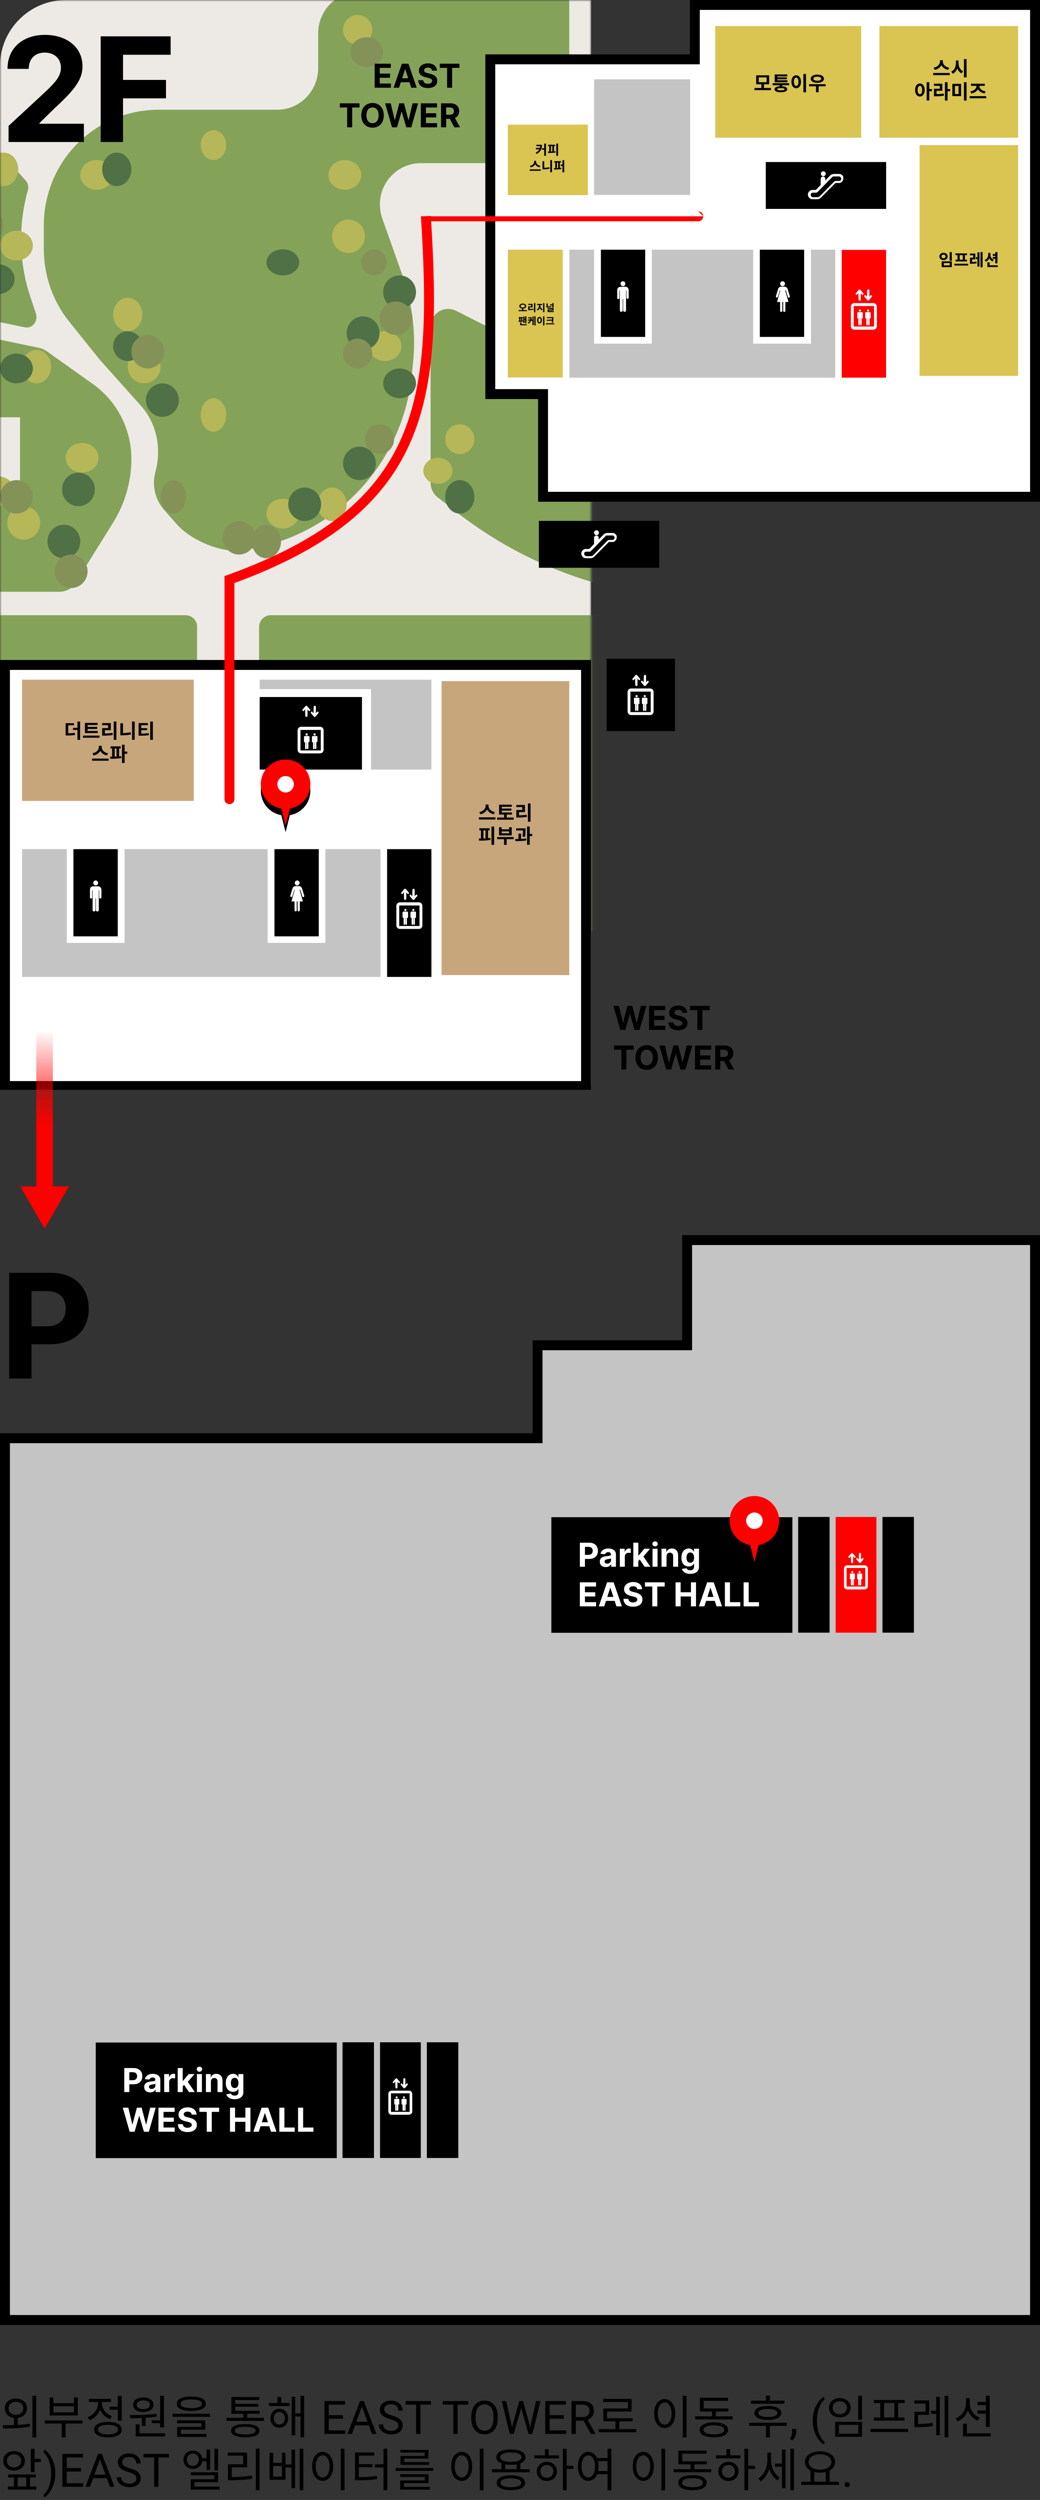 <svg width="315" height="757" viewBox="0 0 315 757" fill="none" xmlns="http://www.w3.org/2000/svg">
<rect x="0" y="0" width="315" height="757" fill="#333333" stroke="none"/>
<g clip-path="url(#clip0)">
<mask id="mask0" mask-type="alpha" maskUnits="userSpaceOnUse" x="0" y="0" width="180" height="330">
<path d="M179.053 0H0V329.072H179.053V0Z" fill="#EDEAE6"/>
</mask>
<g mask="url(#mask0)">
<path d="M179.053 0H20C8.954 0 0 8.954 0 20V329.072H179.053V0Z" fill="#EDEAE6"/>
<path d="M56.147 186.286H-48.521H-65.763H-118.042C-120.032 186.286 -121.579 187.864 -121.579 189.892V368.515C-121.579 370.544 -120.032 372.122 -118.042 372.122H-48.521C-46.532 372.122 -44.984 370.544 -44.984 368.515V281.965H56.147C58.137 281.965 59.684 280.387 59.684 278.359V189.892C59.795 187.864 58.137 186.286 56.147 186.286Z" fill="#84A359"/>
<path d="M256.2 186.286H151.532H134.289H82.01C80.021 186.286 78.474 187.864 78.474 189.892V368.515C78.474 370.544 80.021 372.122 82.01 372.122H151.532C153.521 372.122 155.068 370.544 155.068 368.515V281.965H256.2C258.189 281.965 259.737 280.387 259.737 278.359V189.892C259.847 187.864 258.189 186.286 256.2 186.286Z" fill="#84A359"/>
<path d="M130.421 99.02V146.223C130.421 147.906 131.21 149.5 132.525 150.563L137.959 154.814C151.808 165.707 167.762 173.5 184.854 177.751L194.408 180.142C197.827 181.028 201.158 178.371 201.158 174.829V129.485C201.158 127.36 200.018 125.5 198.177 124.526L138.397 94.238C134.628 92.201 130.421 94.858 130.421 99.02Z" fill="#84A359"/>
<path d="M-10.849 95.334L7.552 99.118C9.8 99.558 11.632 97.27 10.882 94.982L9.3 90.229C5.887 80.195 5.47 69.369 8.051 59.072L8.468 57.575C8.717 56.519 8.468 55.375 7.718 54.583L-8.184 36.98C-10.016 35.044 -13.263 36.364 -13.263 39.18V92.253C-13.263 93.749 -12.264 95.07 -10.849 95.334Z" fill="#84A359"/>
<path d="M28.206 116.344L14.156 106.339C13.475 105.9 12.793 105.549 12.027 105.373L-6.451 101.511C-9.942 100.897 -13.263 103.706 -13.263 107.392V121.347C-13.263 124.156 -11.049 126.35 -8.409 126.35H6.066V146.537H-8.409C-11.134 146.537 -13.263 148.819 -13.263 151.54V173.219C-13.263 176.466 -10.709 179.187 -7.473 179.187H18.073C20.031 179.187 21.905 178.134 22.927 176.466L34.337 158.122C37.913 152.33 39.872 145.571 39.787 138.638C39.702 129.773 35.359 121.435 28.206 116.344Z" fill="#84A359"/>
<path d="M105.837 -2.115C100.274 -0.709 96.363 4.303 96.363 10.106V20.657C96.363 27.604 90.799 33.231 83.932 33.231H47.946C37.428 33.231 27.432 38.067 20.826 46.42C15.871 52.662 13.263 60.4 13.263 68.313V75.347C13.263 83.349 15.958 91.174 20.913 97.329L29.866 108.495C30.04 108.671 30.213 108.847 30.3 109.023L42.644 122.827C47.511 128.279 48.989 135.752 47.077 142.874C45.947 147.007 46.99 151.403 49.858 154.568L53.509 158.701C57.421 163.185 65.504 166.79 71.415 166.79C87.409 165.295 102.1 157.294 112.183 144.545C119.137 135.752 123.483 125.113 124.7 113.947L125.047 110.43C126.091 101.285 124.961 92.141 121.918 83.436L115.834 66.291C115.573 65.499 115.312 64.708 115.225 63.829C114.008 56.092 120.006 49.409 127.481 49.409H159.991C166.858 49.409 172.421 43.782 172.421 36.836V-2.203C172.421 -4.577 171.726 -6.863 170.596 -8.71C168.401 -12.496 114.136 -4.182 105.837 -2.115Z" fill="#84A359"/>
<path d="M157.5 28.174C160.247 28.174 162.474 25.903 162.474 23.103C162.474 20.302 160.247 18.031 157.5 18.031C154.753 18.031 152.526 20.302 152.526 23.103C152.526 25.903 154.753 28.174 157.5 28.174Z" fill="#B5B758"/>
<path d="M64.657 48.46C66.794 48.46 68.526 46.442 68.526 43.952C68.526 41.463 66.794 39.444 64.657 39.444C62.521 39.444 60.789 41.463 60.789 43.952C60.789 46.442 62.521 48.46 64.657 48.46Z" fill="#B5B758"/>
<path d="M29.289 57.476C32.036 57.476 34.263 55.457 34.263 52.968C34.263 50.478 32.036 48.46 29.289 48.46C26.542 48.46 24.315 50.478 24.315 52.968C24.315 55.457 26.542 57.476 29.289 57.476Z" fill="#B5B758"/>
<path d="M85.658 160.028C88.405 160.028 90.632 158.01 90.632 155.521C90.632 153.031 88.405 151.013 85.658 151.013C82.911 151.013 80.684 153.031 80.684 155.521C80.684 158.01 82.911 160.028 85.658 160.028Z" fill="#B5B758"/>
<path d="M100.579 157.774C103.02 157.774 105 155.504 105 152.703C105 149.902 103.02 147.632 100.579 147.632C98.137 147.632 96.158 149.902 96.158 152.703C96.158 155.504 98.137 157.774 100.579 157.774Z" fill="#B5B758"/>
<path d="M108.316 13.524C110.757 13.524 112.737 11.505 112.737 9.016C112.737 6.526 110.757 4.508 108.316 4.508C105.874 4.508 103.895 6.526 103.895 9.016C103.895 11.505 105.874 13.524 108.316 13.524Z" fill="#B5B758"/>
<path d="M1.105 56.349C3.547 56.349 5.526 54.078 5.526 51.277C5.526 48.477 3.547 46.206 1.105 46.206C-1.337 46.206 -3.316 48.477 -3.316 51.277C-3.316 54.078 -1.337 56.349 1.105 56.349Z" fill="#B5B758"/>
<path d="M4.974 78.888C7.721 78.888 9.947 76.87 9.947 74.38C9.947 71.89 7.721 69.872 4.974 69.872C2.227 69.872 0 71.89 0 74.38C0 76.87 2.227 78.888 4.974 78.888Z" fill="#B5B758"/>
<path d="M11.052 116.077C13.494 116.077 15.473 113.807 15.473 111.006C15.473 108.205 13.494 105.935 11.052 105.935C8.611 105.935 6.631 108.205 6.631 111.006C6.631 113.807 8.611 116.077 11.052 116.077Z" fill="#B5B758"/>
<path d="M24.868 143.124C27.615 143.124 29.842 141.106 29.842 138.616C29.842 136.127 27.615 134.108 24.868 134.108C22.121 134.108 19.895 136.127 19.895 138.616C19.895 141.106 22.121 143.124 24.868 143.124Z" fill="#B5B758"/>
<path d="M7.184 163.409C9.931 163.409 12.158 161.139 12.158 158.338C12.158 155.537 9.931 153.267 7.184 153.267C4.437 153.267 2.21 155.537 2.21 158.338C2.21 161.139 4.437 163.409 7.184 163.409Z" fill="#B5B758"/>
<path d="M-0.553 153.267C2.194 153.267 4.421 151.248 4.421 148.759C4.421 146.269 2.194 144.251 -0.553 144.251C-3.3 144.251 -5.526 146.269 -5.526 148.759C-5.526 151.248 -3.3 153.267 -0.553 153.267Z" fill="#B5B758"/>
<path d="M64.657 130.728C66.794 130.728 68.526 128.457 68.526 125.656C68.526 122.855 66.794 120.585 64.657 120.585C62.521 120.585 60.789 122.855 60.789 125.656C60.789 128.457 62.521 130.728 64.657 130.728Z" fill="#B5B758"/>
<path d="M38.684 100.3C41.125 100.3 43.105 98.029 43.105 95.228C43.105 92.428 41.125 90.157 38.684 90.157C36.242 90.157 34.263 92.428 34.263 95.228C34.263 98.029 36.242 100.3 38.684 100.3Z" fill="#B5B758"/>
<path d="M43.658 116.077C46.405 116.077 48.632 113.807 48.632 111.006C48.632 108.205 46.405 105.935 43.658 105.935C40.911 105.935 38.684 108.205 38.684 111.006C38.684 113.807 40.911 116.077 43.658 116.077Z" fill="#B5B758"/>
<path d="M105.552 76.634C108.299 76.634 110.526 74.363 110.526 71.562C110.526 68.762 108.299 66.491 105.552 66.491C102.805 66.491 100.579 68.762 100.579 71.562C100.579 74.363 102.805 76.634 105.552 76.634Z" fill="#B5B758"/>
<path d="M104.447 57.476C107.194 57.476 109.421 55.457 109.421 52.968C109.421 50.478 107.194 48.46 104.447 48.46C101.7 48.46 99.474 50.478 99.474 52.968C99.474 55.457 101.7 57.476 104.447 57.476Z" fill="#B5B758"/>
<path d="M116.605 109.315C119.352 109.315 121.579 107.297 121.579 104.808C121.579 102.318 119.352 100.3 116.605 100.3C113.858 100.3 111.631 102.318 111.631 104.808C111.631 107.297 113.858 109.315 116.605 109.315Z" fill="#B5B758"/>
<path d="M109.974 105.935C112.721 105.935 114.947 103.664 114.947 100.863C114.947 98.062 112.721 95.792 109.974 95.792C107.227 95.792 105 98.062 105 100.863C105 103.664 107.227 105.935 109.974 105.935Z" fill="#507146"/>
<path d="M85.658 83.395C88.405 83.395 90.632 81.63 90.632 79.451C90.632 77.273 88.405 75.507 85.658 75.507C82.911 75.507 80.684 77.273 80.684 79.451C80.684 81.63 82.911 83.395 85.658 83.395Z" fill="#507146"/>
<path d="M35.368 56.349C37.81 56.349 39.789 54.078 39.789 51.277C39.789 48.477 37.81 46.206 35.368 46.206C32.927 46.206 30.947 48.477 30.947 51.277C30.947 54.078 32.927 56.349 35.368 56.349Z" fill="#507146"/>
<path d="M-0.553 89.03C2.194 89.03 4.421 87.012 4.421 84.522C4.421 82.033 2.194 80.015 -0.553 80.015C-3.3 80.015 -5.526 82.033 -5.526 84.522C-5.526 87.012 -3.3 89.03 -0.553 89.03Z" fill="#507146"/>
<path d="M92.289 157.774C95.036 157.774 97.263 155.504 97.263 152.703C97.263 149.902 95.036 147.632 92.289 147.632C89.542 147.632 87.315 149.902 87.315 152.703C87.315 155.504 89.542 157.774 92.289 157.774Z" fill="#507146"/>
<path d="M49.184 126.22C51.931 126.22 54.158 123.949 54.158 121.148C54.158 118.348 51.931 116.077 49.184 116.077C46.437 116.077 44.21 118.348 44.21 121.148C44.21 123.949 46.437 126.22 49.184 126.22Z" fill="#507146"/>
<path d="M38.684 109.315C41.125 109.315 43.105 107.297 43.105 104.808C43.105 102.318 41.125 100.3 38.684 100.3C36.242 100.3 34.263 102.318 34.263 104.808C34.263 107.297 36.242 109.315 38.684 109.315Z" fill="#507146"/>
<path d="M23.763 153.267C26.51 153.267 28.736 150.996 28.736 148.195C28.736 145.395 26.51 143.124 23.763 143.124C21.016 143.124 18.789 145.395 18.789 148.195C18.789 150.996 21.016 153.267 23.763 153.267Z" fill="#507146"/>
<path d="M19.342 169.044C22.089 169.044 24.316 166.773 24.316 163.973C24.316 161.172 22.089 158.901 19.342 158.901C16.595 158.901 14.368 161.172 14.368 163.973C14.368 166.773 16.595 169.044 19.342 169.044Z" fill="#507146"/>
<path d="M4.974 116.077C7.721 116.077 9.947 114.059 9.947 111.569C9.947 109.08 7.721 107.062 4.974 107.062C2.227 107.062 0 109.08 0 111.569C0 114.059 2.227 116.077 4.974 116.077Z" fill="#507146"/>
<path d="M132.632 146.505C135.073 146.505 137.053 144.739 137.053 142.561C137.053 140.382 135.073 138.616 132.632 138.616C130.19 138.616 128.21 140.382 128.21 142.561C128.21 144.739 130.19 146.505 132.632 146.505Z" fill="#B5B758"/>
<path d="M139.263 137.489C141.705 137.489 143.684 135.471 143.684 132.981C143.684 130.492 141.705 128.474 139.263 128.474C136.821 128.474 134.842 130.492 134.842 132.981C134.842 135.471 136.821 137.489 139.263 137.489Z" fill="#B5B758"/>
<path d="M139.263 155.521C141.705 155.521 143.684 153.25 143.684 150.449C143.684 147.648 141.705 145.378 139.263 145.378C136.821 145.378 134.842 147.648 134.842 150.449C134.842 153.25 136.821 155.521 139.263 155.521Z" fill="#507146"/>
<path d="M108.868 145.378C111.615 145.378 113.842 143.107 113.842 140.307C113.842 137.506 111.615 135.235 108.868 135.235C106.121 135.235 103.895 137.506 103.895 140.307C103.895 143.107 106.121 145.378 108.868 145.378Z" fill="#507146"/>
<path d="M121.026 120.585C123.773 120.585 126 118.567 126 116.077C126 113.588 123.773 111.569 121.026 111.569C118.28 111.569 116.053 113.588 116.053 116.077C116.053 118.567 118.28 120.585 121.026 120.585Z" fill="#507146"/>
<path d="M121.026 93.538C123.773 93.538 126 91.268 126 88.467C126 85.666 123.773 83.395 121.026 83.395C118.28 83.395 116.053 85.666 116.053 88.467C116.053 91.268 118.28 93.538 121.026 93.538Z" fill="#507146"/>
<path d="M108.316 111.569C110.757 111.569 112.737 109.551 112.737 107.062C112.737 104.572 110.757 102.554 108.316 102.554C105.874 102.554 103.895 104.572 103.895 107.062C103.895 109.551 105.874 111.569 108.316 111.569Z" fill="#849258"/>
<path d="M4.974 155.521C7.721 155.521 9.947 153.25 9.947 150.449C9.947 147.648 7.721 145.378 4.974 145.378C2.227 145.378 0 147.648 0 150.449C0 153.25 2.227 155.521 4.974 155.521Z" fill="#849258"/>
<path d="M-3.869 73.253C-1.122 73.253 1.105 70.983 1.105 68.182C1.105 65.381 -1.122 63.11 -3.869 63.11C-6.615 63.11 -8.842 65.381 -8.842 68.182C-8.842 70.983 -6.615 73.253 -3.869 73.253Z" fill="#849258"/>
<path d="M113.289 83.395C115.426 83.395 117.158 81.63 117.158 79.451C117.158 77.273 115.426 75.507 113.289 75.507C111.153 75.507 109.421 77.273 109.421 79.451C109.421 81.63 111.153 83.395 113.289 83.395Z" fill="#849258"/>
<path d="M119.921 101.427C122.668 101.427 124.895 99.156 124.895 96.356C124.895 93.555 122.668 91.284 119.921 91.284C117.174 91.284 114.947 93.555 114.947 96.356C114.947 99.156 117.174 101.427 119.921 101.427Z" fill="#849258"/>
<path d="M114.947 137.489C117.389 137.489 119.368 135.471 119.368 132.981C119.368 130.492 117.389 128.474 114.947 128.474C112.506 128.474 110.526 130.492 110.526 132.981C110.526 135.471 112.506 137.489 114.947 137.489Z" fill="#849258"/>
<path d="M111.079 20.285C113.826 20.285 116.052 18.267 116.052 15.777C116.052 13.288 113.826 11.27 111.079 11.27C108.332 11.27 106.105 13.288 106.105 15.777C106.105 18.267 108.332 20.285 111.079 20.285Z" fill="#849258"/>
<path d="M21.552 178.06C24.299 178.06 26.526 175.789 26.526 172.988C26.526 170.187 24.299 167.917 21.552 167.917C18.805 167.917 16.579 170.187 16.579 172.988C16.579 175.789 18.805 178.06 21.552 178.06Z" fill="#849258"/>
<path d="M52.5 155.521C54.636 155.521 56.368 153.25 56.368 150.449C56.368 147.648 54.636 145.378 52.5 145.378C50.363 145.378 48.631 147.648 48.631 150.449C48.631 153.25 50.363 155.521 52.5 155.521Z" fill="#849258"/>
<path d="M80.684 169.044C83.126 169.044 85.105 166.773 85.105 163.973C85.105 161.172 83.126 158.901 80.684 158.901C78.243 158.901 76.263 161.172 76.263 163.973C76.263 166.773 78.243 169.044 80.684 169.044Z" fill="#849258"/>
<path d="M72.395 167.917C75.141 167.917 77.368 165.647 77.368 162.846C77.368 160.045 75.141 157.774 72.395 157.774C69.648 157.774 67.421 160.045 67.421 162.846C67.421 165.647 69.648 167.917 72.395 167.917Z" fill="#849258"/>
<path d="M44.763 111.569C47.51 111.569 49.736 109.299 49.736 106.498C49.736 103.697 47.51 101.427 44.763 101.427C42.016 101.427 39.789 103.697 39.789 106.498C39.789 109.299 42.016 111.569 44.763 111.569Z" fill="#849258"/>
</g>
<path d="M1.5 328.86V201.348H177.5V328.86H1.5Z" fill="white" stroke="black" stroke-width="3" stroke-miterlimit="10"/>
<path d="M208.956 17.968H210.456V16.468V1.5H313.5V150.425H164.481V120.831V119.331H162.981H148.5V17.968H208.956Z" fill="white" stroke="black" stroke-width="3" stroke-miterlimit="10"/>
<path d="M243.561 75.607H230.141V102.016H243.561V75.607Z" fill="black"/>
<path d="M195.423 75.607H182.003V102.016H195.423V75.607Z" fill="black"/>
<path d="M96.55 257.124H83.13V283.532H96.55V257.124Z" fill="black"/>
<path d="M35.66 257.124H22.24V283.532H35.66V257.124Z" fill="black"/>
<path d="M28.183 268.383C27.649 268.383 27.248 268.792 27.248 269.406V271.727C27.248 272.204 27.916 272.204 27.916 271.727V269.611H28.049V275.548C28.049 276.162 28.917 276.162 28.917 275.548V272.068H29.051V275.548C29.051 276.162 29.919 276.162 29.919 275.548V269.611H30.052V271.727C30.052 272.204 30.72 272.204 30.72 271.727V269.406C30.72 268.929 30.319 268.383 29.785 268.383H28.183Z" fill="white"/>
<path d="M28.984 268.111C29.39 268.111 29.718 267.775 29.718 267.36C29.718 266.945 29.39 266.609 28.984 266.609C28.578 266.609 28.25 266.945 28.25 267.36C28.25 267.775 28.578 268.111 28.984 268.111Z" fill="white"/>
<path d="M130.668 257.124H117.248V295.815H130.668V257.124Z" fill="black"/>
<path d="M127.931 280.189V274.32C127.931 273.706 127.463 273.229 126.862 273.229H121.121C120.52 273.229 120.052 273.706 120.052 274.32V280.189C120.052 280.803 120.52 281.281 121.121 281.281H126.862C127.463 281.281 127.931 280.871 127.931 280.189ZM127.063 280.394H120.92V274.184H127.063V280.394Z" fill="white"/>
<path d="M124.926 269.474C124.926 268.997 125.594 268.997 125.594 269.474V271.385L125.927 270.976C126.195 270.703 126.595 271.112 126.328 271.385L125.46 272.409C125.327 272.545 125.126 272.545 124.993 272.409L124.125 271.385C123.858 271.044 124.325 270.703 124.525 270.976L124.859 271.453L124.926 269.474Z" fill="white"/>
<path d="M122.389 272.136C122.389 272.614 123.057 272.614 123.057 272.136V270.226L123.39 270.635C123.657 270.908 124.058 270.499 123.791 270.226L122.923 269.202C122.789 269.065 122.589 269.065 122.456 269.202L121.588 270.226C121.321 270.567 121.788 270.908 121.988 270.635L122.322 270.157L122.389 272.136Z" fill="white"/>
<path d="M125.728 276.026H124.593C124.46 276.026 124.326 276.163 124.326 276.299V277.732C124.326 277.869 124.393 277.937 124.526 277.937C124.526 277.937 124.593 277.937 124.66 277.937V279.779C124.66 280.121 125.127 280.121 125.127 279.779V277.937H125.194V279.779C125.194 280.121 125.661 280.121 125.661 279.779V277.937C125.728 277.937 125.795 277.937 125.795 277.937C125.929 277.937 125.995 277.869 125.995 277.732V276.299C125.995 276.163 125.929 276.026 125.728 276.026Z" fill="white"/>
<path d="M125.194 275.889C125.379 275.889 125.528 275.737 125.528 275.548C125.528 275.36 125.379 275.207 125.194 275.207C125.01 275.207 124.86 275.36 124.86 275.548C124.86 275.737 125.01 275.889 125.194 275.889Z" fill="white"/>
<path d="M123.324 276.026H122.189C122.056 276.026 121.922 276.163 121.922 276.299V277.732C121.922 277.869 121.989 277.937 122.123 277.937C122.123 277.937 122.189 277.937 122.256 277.937V279.779C122.256 280.121 122.724 280.121 122.724 279.779V277.937H122.79V279.779C122.79 280.121 123.258 280.121 123.258 279.779V277.937C123.324 277.937 123.391 277.937 123.391 277.937C123.525 277.937 123.591 277.869 123.591 277.732V276.299C123.591 276.163 123.458 276.026 123.324 276.026Z" fill="white"/>
<path d="M122.79 275.889C122.975 275.889 123.124 275.737 123.124 275.548C123.124 275.36 122.975 275.207 122.79 275.207C122.606 275.207 122.457 275.36 122.457 275.548C122.457 275.737 122.606 275.889 122.79 275.889Z" fill="white"/>
<path d="M90.008 268.111C90.409 268.111 90.743 267.769 90.743 267.36C90.743 266.951 90.409 266.609 90.008 266.609C89.608 266.609 89.274 266.951 89.274 267.36C89.274 267.769 89.608 268.111 90.008 268.111Z" fill="white"/>
<path d="M89.874 272.956V275.617C89.874 276.095 89.207 276.095 89.207 275.617V272.956H88.272L89.273 269.407H89.14L88.539 271.386C88.406 271.796 87.805 271.659 87.938 271.181L88.606 268.998C88.673 268.725 89.006 268.315 89.541 268.315H90.008H90.542C91.076 268.315 91.41 268.793 91.477 268.998L92.144 271.181C92.278 271.659 91.677 271.864 91.544 271.386L90.943 269.407H90.742L91.744 272.956H90.809V275.617C90.809 276.095 90.141 276.095 90.141 275.617V272.956H89.874Z" fill="white"/>
<path d="M204.436 199.46H183.739V221.364H204.436V199.46Z" fill="black"/>
<path d="M197.96 215.427V209.559C197.96 208.944 197.492 208.467 196.892 208.467H191.15C190.549 208.467 190.082 208.944 190.082 209.559V215.427C190.082 216.041 190.549 216.519 191.15 216.519H196.892C197.492 216.519 197.96 216.11 197.96 215.427ZM197.092 215.632H190.949V209.422H197.092V215.632Z" fill="white"/>
<path d="M195.023 204.714C195.023 204.236 195.69 204.236 195.69 204.714V206.624L196.024 206.215C196.291 205.942 196.692 206.351 196.425 206.624L195.557 207.648C195.423 207.785 195.223 207.785 195.089 207.648L194.221 206.624C193.954 206.283 194.422 205.942 194.622 206.215L194.956 206.693L195.023 204.714Z" fill="white"/>
<path d="M192.418 207.375C192.418 207.853 193.086 207.853 193.086 207.375V205.465L193.42 205.874C193.687 206.147 194.087 205.738 193.82 205.465L192.952 204.441C192.819 204.305 192.619 204.305 192.485 204.441L191.617 205.465C191.35 205.806 191.817 206.147 192.018 205.874L192.351 205.397L192.418 207.375Z" fill="white"/>
<path d="M195.824 211.266H194.689C194.555 211.266 194.422 211.402 194.422 211.539V212.972C194.422 213.108 194.489 213.176 194.622 213.176C194.622 213.176 194.689 213.176 194.756 213.176V215.019C194.756 215.36 195.223 215.36 195.223 215.019V213.176H195.29V215.019C195.29 215.36 195.757 215.36 195.757 215.019V213.176C195.824 213.176 195.891 213.176 195.891 213.176C196.024 213.176 196.091 213.108 196.091 212.972V211.539C196.091 211.402 195.957 211.266 195.824 211.266Z" fill="white"/>
<path d="M195.29 211.129C195.474 211.129 195.624 210.976 195.624 210.788C195.624 210.599 195.474 210.446 195.29 210.446C195.106 210.446 194.956 210.599 194.956 210.788C194.956 210.976 195.106 211.129 195.29 211.129Z" fill="white"/>
<path d="M193.42 211.266H192.285C192.152 211.266 192.018 211.402 192.018 211.539V212.972C192.018 213.108 192.085 213.176 192.218 213.176C192.218 213.176 192.285 213.176 192.352 213.176V215.019C192.352 215.36 192.819 215.36 192.819 215.019V213.176H192.886V215.019C192.886 215.36 193.353 215.36 193.353 215.019V213.176C193.42 213.176 193.487 213.176 193.487 213.176C193.62 213.176 193.687 213.108 193.687 212.972V211.539C193.687 211.402 193.554 211.266 193.42 211.266Z" fill="white"/>
<path d="M192.82 211.129C193.004 211.129 193.153 210.976 193.153 210.788C193.153 210.599 193.004 210.446 192.82 210.446C192.635 210.446 192.486 210.599 192.486 210.788C192.486 210.976 192.635 211.129 192.82 211.129Z" fill="white"/>
<path d="M109.636 211.062H78.657V233.035H109.636V211.062Z" fill="black"/>
<path d="M78.657 205.809V208.675H112.374V233.036H130.668V208.675V205.809H78.657Z" fill="#C4C4C4"/>
<path d="M172.421 206.234H133.737V295.264H172.421V206.234Z" fill="#C8A67C"/>
<path d="M58.694 205.809H6.684V242.521H58.694V205.809Z" fill="#C8A67C"/>
<path d="M98.019 227.032V221.163C98.019 220.549 97.552 220.071 96.951 220.071H91.209C90.608 220.071 90.141 220.549 90.141 221.163V227.032C90.141 227.646 90.608 228.123 91.209 228.123H96.951C97.552 228.123 98.019 227.646 98.019 227.032ZM97.151 227.236H91.009V221.027H97.151V227.236Z" fill="white"/>
<path d="M95.014 214.064C95.014 213.587 95.681 213.587 95.681 214.064V215.975L96.015 215.566C96.282 215.293 96.683 215.702 96.416 215.975L95.548 216.999C95.415 217.135 95.214 217.135 95.081 216.999L94.213 215.975C93.946 215.634 94.413 215.293 94.613 215.566L94.947 216.043L95.014 214.064Z" fill="white"/>
<path d="M92.477 216.725C92.477 217.203 93.145 217.203 93.145 216.725V214.814L93.479 215.224C93.746 215.497 94.146 215.087 93.879 214.814L93.011 213.791C92.878 213.654 92.677 213.654 92.544 213.791L91.676 214.814C91.409 215.156 91.876 215.497 92.077 215.224L92.41 214.746L92.477 216.725Z" fill="white"/>
<path d="M95.883 222.868H94.748C94.615 222.868 94.481 223.005 94.481 223.141V224.574C94.481 224.711 94.548 224.779 94.681 224.779C94.681 224.779 94.748 224.779 94.815 224.779V226.621C94.815 226.962 95.282 226.962 95.282 226.621V224.711H95.349V226.553C95.349 226.894 95.816 226.894 95.816 226.553V224.711C95.883 224.711 95.95 224.711 95.95 224.711C96.083 224.711 96.15 224.642 96.15 224.506V223.073C96.15 222.936 96.017 222.868 95.883 222.868Z" fill="white"/>
<path d="M95.283 222.732C95.467 222.732 95.616 222.579 95.616 222.391C95.616 222.203 95.467 222.05 95.283 222.05C95.098 222.05 94.949 222.203 94.949 222.391C94.949 222.579 95.098 222.732 95.283 222.732Z" fill="white"/>
<path d="M93.479 222.868H92.344C92.211 222.868 92.077 223.005 92.077 223.141V224.574C92.077 224.711 92.144 224.779 92.277 224.779C92.277 224.779 92.344 224.779 92.411 224.779V226.621C92.411 226.962 92.878 226.962 92.878 226.621V224.711H92.945V226.553C92.945 226.894 93.412 226.894 93.412 226.553V224.711C93.479 224.711 93.546 224.711 93.546 224.711C93.68 224.711 93.746 224.642 93.746 224.506V223.073C93.68 222.936 93.613 222.868 93.479 222.868Z" fill="white"/>
<path d="M92.879 222.732C93.063 222.732 93.213 222.579 93.213 222.391C93.213 222.203 93.063 222.05 92.879 222.05C92.694 222.05 92.545 222.203 92.545 222.391C92.545 222.579 92.694 222.732 92.879 222.732Z" fill="white"/>
<path d="M163.223 171.924H199.677V157.73H163.223V171.924Z" fill="black"/>
<path d="M180.668 162.066C181.069 162.066 181.403 161.724 181.403 161.315C181.403 160.906 181.069 160.564 180.668 160.564C180.267 160.564 179.934 160.906 179.934 161.315C179.934 161.724 180.267 162.066 180.668 162.066Z" fill="white"/>
<path d="M185.608 161.383H183.939C183.606 161.383 183.138 161.519 182.871 161.792L181.336 163.362V162.884C181.336 161.929 179.933 161.929 179.933 162.884V164.726L178.598 166.091C178.465 166.228 178.465 166.228 178.198 166.228H177.396C176.595 166.228 176.061 166.978 176.061 167.592C176.061 168.207 176.528 169.025 177.463 169.025C177.463 169.025 178.598 169.025 178.932 169.025C179.266 169.025 179.666 168.889 180 168.548L184.273 164.249C184.34 164.181 184.407 164.112 184.54 164.112C184.54 164.112 185.141 164.112 185.608 164.112C186.143 164.112 186.81 163.498 186.81 162.679C186.877 161.929 186.143 161.383 185.608 161.383ZM185.542 163.498H184.674C184.273 163.498 184.14 163.566 183.939 163.771L179.666 168.138C179.466 168.343 179.266 168.411 178.999 168.411H177.597C177.263 168.411 176.929 168.07 176.929 167.661C176.929 167.251 177.263 167.047 177.53 167.047H178.465C178.732 167.047 178.932 166.978 179.065 166.774L183.405 162.338C183.606 162.133 183.739 162.133 184.073 162.133H185.542C185.876 162.133 186.143 162.543 186.143 162.816C186.143 163.089 185.942 163.498 185.542 163.498Z" fill="white"/>
<path d="M254.954 114.357H268.374V75.666H254.954V114.357Z" fill="#FF0000"/>
<path d="M278.527 113.823H308.369V43.952H278.527V113.823Z" fill="#DAC452"/>
<path d="M268.397 49.062H231.943V63.256H268.397V49.062Z" fill="black"/>
<path d="M249.37 53.363C249.77 53.363 250.104 53.021 250.104 52.612C250.104 52.203 249.77 51.861 249.37 51.861C248.969 51.861 248.635 52.203 248.635 52.612C248.635 53.021 248.969 53.363 249.37 53.363Z" fill="white"/>
<path d="M254.244 52.68H252.575C252.241 52.68 251.773 52.816 251.506 53.089L249.971 54.659V54.181C249.971 53.226 248.569 53.226 248.569 54.181V56.023L247.233 57.388C247.1 57.525 247.1 57.525 246.833 57.525H246.032C245.23 57.525 244.696 58.275 244.696 58.889C244.696 59.504 245.164 60.322 246.098 60.322C246.098 60.322 247.233 60.322 247.567 60.322C247.901 60.322 248.302 60.186 248.635 59.845L252.908 55.546C252.975 55.477 253.042 55.409 253.175 55.409C253.175 55.409 253.776 55.409 254.244 55.409C254.778 55.409 255.445 54.795 255.445 53.976C255.512 53.226 254.845 52.68 254.244 52.68ZM254.177 54.795H253.309C252.908 54.795 252.775 54.863 252.575 55.068L248.302 59.435C248.101 59.64 247.901 59.708 247.634 59.708H246.232C245.898 59.708 245.564 59.367 245.564 58.958C245.564 58.548 245.898 58.343 246.165 58.343H247.1C247.367 58.343 247.567 58.275 247.701 58.071L252.04 53.635C252.241 53.43 252.374 53.43 252.708 53.43H254.177C254.511 53.43 254.778 53.84 254.778 54.113C254.778 54.386 254.644 54.795 254.177 54.795Z" fill="white"/>
<path d="M98.553 257.124V285.511H81.061V257.124H37.73V285.511H20.238V257.124H6.684V295.815H115.245V257.124H98.553Z" fill="#C4C4C4"/>
<path d="M187.879 86.867C187.344 86.867 186.944 87.276 186.944 87.891V90.211C186.944 90.688 187.612 90.688 187.612 90.211V88.027H187.745V93.964C187.745 94.578 188.613 94.578 188.613 93.964V90.484H188.747V93.964C188.747 94.578 189.614 94.578 189.614 93.964V88.027H189.748V90.142C189.748 90.62 190.416 90.62 190.416 90.142V87.822C190.416 87.345 190.015 86.799 189.481 86.799L187.879 86.867Z" fill="white"/>
<path d="M188.68 86.662C189.085 86.662 189.414 86.326 189.414 85.912C189.414 85.497 189.085 85.161 188.68 85.161C188.274 85.161 187.945 85.497 187.945 85.912C187.945 86.326 188.274 86.662 188.68 86.662Z" fill="white"/>
<path d="M170.453 75.607H153.828V114.298H170.453V75.607Z" fill="#DAC452"/>
<path d="M178.064 37.735H153.828V59.094H178.064V37.735Z" fill="#DAC452"/>
<path d="M209.043 24.02H179.933V59.027H209.043V24.02Z" fill="#C4C4C4"/>
<path d="M308.369 7.889H266.369V41.697H308.369V7.889Z" fill="#DAC452"/>
<path d="M260.842 7.889H216.631V41.697H260.842V7.889Z" fill="#DAC452"/>
<path d="M265.594 98.741V92.872C265.594 92.258 265.126 91.78 264.525 91.78H258.784C258.183 91.78 257.715 92.258 257.715 92.872V98.741C257.715 99.355 258.183 99.832 258.784 99.832H264.525C265.126 99.764 265.594 99.355 265.594 98.741ZM264.726 98.877H258.583V92.667H264.726V98.877Z" fill="white"/>
<path d="M262.656 87.959C262.656 87.481 263.324 87.481 263.324 87.959V89.87L263.657 89.46C263.925 89.187 264.325 89.597 264.058 89.87L263.19 90.893C263.057 91.03 262.856 91.03 262.723 90.893L261.855 89.87C261.588 89.528 262.055 89.187 262.255 89.46L262.589 89.938L262.656 87.959Z" fill="white"/>
<path d="M260.052 90.688C260.052 91.166 260.72 91.166 260.72 90.688V88.777L261.053 89.187C261.32 89.46 261.721 89.05 261.454 88.777L260.586 87.754C260.453 87.617 260.252 87.617 260.119 87.754L259.251 88.777C258.984 89.118 259.451 89.46 259.651 89.187L259.985 88.709L260.052 90.688Z" fill="white"/>
<path d="M263.457 94.509H262.322C262.189 94.509 262.055 94.645 262.055 94.782V96.215C262.055 96.351 262.122 96.419 262.255 96.419C262.255 96.419 262.322 96.419 262.389 96.419V98.262C262.389 98.603 262.856 98.603 262.856 98.262V96.419H262.923V98.262C262.923 98.603 263.391 98.603 263.391 98.262V96.419C263.457 96.419 263.524 96.419 263.524 96.419C263.658 96.419 263.724 96.351 263.724 96.215V94.782C263.724 94.645 263.591 94.509 263.457 94.509Z" fill="white"/>
<path d="M262.923 94.373C263.108 94.373 263.257 94.22 263.257 94.032C263.257 93.843 263.108 93.69 262.923 93.69C262.739 93.69 262.589 93.843 262.589 94.032C262.589 94.22 262.739 94.373 262.923 94.373Z" fill="white"/>
<path d="M261.054 94.509H259.919C259.785 94.509 259.652 94.645 259.652 94.782V96.215C259.652 96.351 259.719 96.419 259.852 96.419C259.852 96.419 259.919 96.419 259.986 96.419V98.262C259.986 98.603 260.453 98.603 260.453 98.262V96.419H260.52V98.262C260.52 98.603 260.987 98.603 260.987 98.262V96.419C261.054 96.419 261.121 96.419 261.121 96.419C261.254 96.419 261.321 96.351 261.321 96.215V94.782C261.321 94.645 261.187 94.509 261.054 94.509Z" fill="white"/>
<path d="M260.453 94.373C260.638 94.373 260.787 94.22 260.787 94.032C260.787 93.843 260.638 93.69 260.453 93.69C260.269 93.69 260.12 93.843 260.12 94.032C260.12 94.22 260.269 94.373 260.453 94.373Z" fill="white"/>
<path d="M237.018 86.662C237.419 86.662 237.753 86.321 237.753 85.912C237.753 85.502 237.419 85.161 237.018 85.161C236.618 85.161 236.284 85.502 236.284 85.912C236.284 86.321 236.618 86.662 237.018 86.662Z" fill="white"/>
<path d="M236.951 91.439V94.1C236.951 94.578 236.283 94.578 236.283 94.1V91.439H235.349L236.35 87.891H236.217L235.616 89.87C235.482 90.279 234.881 90.142 235.015 89.665L235.682 87.481C235.749 87.208 236.083 86.799 236.617 86.799H237.085H237.619C238.153 86.799 238.487 87.276 238.553 87.481L239.221 89.665C239.355 90.142 238.754 90.347 238.62 89.87L238.019 87.891H237.819L238.82 91.439H237.886V94.1C237.886 94.578 237.218 94.578 237.218 94.1V91.439H236.951Z" fill="white"/>
<path d="M245.631 75.607V104.063H228.138V75.607H197.426V104.063H179.933V75.607H172.456V114.367H252.975V75.607H245.631Z" fill="#C4C4C4"/>
<path d="M113.482 26.559H118.397V25.291H115.02V23.554H118.131V22.287H115.02V20.554H118.383V19.286H113.482V26.559ZM120.859 26.559L121.398 24.9H124.023L124.563 26.559H126.21L123.703 19.286H121.722L119.211 26.559H120.859ZM121.789 23.7L122.684 20.948H122.741L123.636 23.7H121.789ZM130.865 21.378H132.339C132.317 20.081 131.252 19.186 129.633 19.186C128.038 19.186 126.87 20.067 126.877 21.388C126.873 22.461 127.63 23.075 128.859 23.37L129.65 23.569C130.442 23.76 130.883 23.988 130.886 24.478C130.883 25.01 130.378 25.372 129.597 25.372C128.798 25.372 128.223 25.003 128.173 24.275H126.685C126.724 25.848 127.85 26.662 129.615 26.662C131.391 26.662 132.435 25.813 132.438 24.481C132.435 23.27 131.522 22.628 130.258 22.343L129.604 22.187C128.972 22.041 128.443 21.807 128.454 21.285C128.454 20.816 128.869 20.472 129.622 20.472C130.357 20.472 130.808 20.806 130.865 21.378ZM133.195 20.554H135.422V26.559H136.942V20.554H139.168V19.286H133.195V20.554ZM102.922 32.554H105.148V38.559H106.668V32.554H108.895V31.286H102.922V32.554ZM116.24 34.922C116.24 32.543 114.762 31.186 112.834 31.186C110.895 31.186 109.429 32.543 109.429 34.922C109.429 37.291 110.895 38.658 112.834 38.658C114.762 38.658 116.24 37.301 116.24 34.922ZM114.681 34.922C114.681 36.463 113.949 37.298 112.834 37.298C111.715 37.298 110.987 36.463 110.987 34.922C110.987 33.381 111.715 32.547 112.834 32.547C113.949 32.547 114.681 33.381 114.681 34.922ZM118.742 38.559H120.241L121.622 33.804H121.679L123.064 38.559H124.563L126.644 31.286H124.964L123.76 36.35H123.696L122.372 31.286H120.933L119.605 36.339H119.545L118.341 31.286H116.661L118.742 38.559ZM127.466 38.559H132.381V37.291H129.004V35.554H132.115V34.287H129.004V32.554H132.367V31.286H127.466V38.559ZM133.59 38.559H135.127V35.98H136.249L137.627 38.559H139.325L137.78 35.732C138.607 35.377 139.065 34.656 139.065 33.662C139.065 32.216 138.11 31.286 136.459 31.286H133.59V38.559ZM135.127 34.745V32.543H136.164C137.052 32.543 137.482 32.937 137.482 33.662C137.482 34.383 137.052 34.745 136.171 34.745H135.127Z" fill="black"/>
<path d="M187.874 311.862H189.372L190.754 307.107H190.81L192.195 311.862H193.694L195.775 304.59H194.095L192.891 309.653H192.828L191.503 304.59H190.065L188.737 309.643H188.676L187.472 304.59H185.793L187.874 311.862ZM196.598 311.862H201.513V310.595H198.136V308.858H201.246V307.59H198.136V305.857H201.498V304.59H196.598V311.862ZM206.666 306.681H208.14C208.119 305.385 207.053 304.49 205.434 304.49C203.84 304.49 202.671 305.371 202.678 306.692C202.675 307.764 203.431 308.379 204.66 308.673L205.452 308.872C206.244 309.064 206.684 309.291 206.688 309.781C206.684 310.314 206.18 310.676 205.399 310.676C204.6 310.676 204.024 310.307 203.975 309.579H202.487C202.526 311.152 203.651 311.965 205.416 311.965C207.192 311.965 208.236 311.117 208.239 309.785C208.236 308.574 207.323 307.931 206.059 307.647L205.406 307.491C204.774 307.345 204.244 307.111 204.255 306.589C204.255 306.12 204.671 305.776 205.423 305.776C206.158 305.776 206.609 306.109 206.666 306.681ZM208.997 305.857H211.223V311.862H212.743V305.857H214.97V304.59H208.997V305.857ZM185.96 317.857H188.186V323.862H189.706V317.857H191.933V316.59H185.96V317.857ZM199.277 320.226C199.277 317.847 197.8 316.49 195.872 316.49C193.933 316.49 192.466 317.847 192.466 320.226C192.466 322.595 193.933 323.962 195.872 323.962C197.8 323.962 199.277 322.605 199.277 320.226ZM197.718 320.226C197.718 321.767 196.987 322.602 195.872 322.602C194.753 322.602 194.025 321.767 194.025 320.226C194.025 318.685 194.753 317.85 195.872 317.85C196.987 317.85 197.718 318.685 197.718 320.226ZM201.78 323.862H203.278L204.66 319.107H204.717L206.102 323.862H207.6L209.681 316.59H208.002L206.798 321.653H206.734L205.409 316.59H203.971L202.643 321.643H202.582L201.379 316.59H199.699L201.78 323.862ZM210.504 323.862H215.419V322.595H212.042V320.858H215.153V319.59H212.042V317.857H215.405V316.59H210.504V323.862ZM216.627 323.862H218.165V321.284H219.287L220.665 323.862H222.362L220.818 321.036C221.645 320.68 222.103 319.96 222.103 318.965C222.103 317.52 221.148 316.59 219.497 316.59H216.627V323.862ZM218.165 320.048V317.847H219.202C220.09 317.847 220.519 318.241 220.519 318.965C220.519 319.686 220.09 320.048 219.209 320.048H218.165Z" fill="black"/>
<path d="M2.594 43H25.406V37.469H11.969V37.25L16.641 32.672C23.219 26.672 24.984 23.672 24.984 20.031C24.984 14.484 20.453 10.562 13.594 10.562C6.875 10.562 2.266 14.578 2.281 20.859H8.703C8.688 17.797 10.625 15.922 13.547 15.922C16.359 15.922 18.453 17.672 18.453 20.484C18.453 23.031 16.891 24.781 13.984 27.578L2.594 38.125V43ZM30.496 43H37.262V29.781H50.277V24.203H37.262V16.578H51.684V11H30.496V43Z" fill="black"/>
<path d="M149.888 245.891C148.64 245.675 147.956 244.817 147.956 244.007V243.611H147.11V244.007C147.11 244.799 146.42 245.675 145.178 245.891L145.514 246.551C146.474 246.365 147.176 245.825 147.53 245.123C147.884 245.825 148.592 246.359 149.552 246.551L149.888 245.891ZM145.058 247.499V248.141H150.062V247.499H145.058ZM153.475 247.565V246.647H155.047V246.023H151.969V245.447H154.879V244.835H151.969V244.295H155.005V243.665H151.165V246.647H152.683V247.565H150.577V248.207H155.581V247.565H153.475ZM157.201 245.891H158.995V243.755H156.385V244.385H158.185V245.267H156.391V247.541H156.889C157.891 247.541 158.701 247.505 159.601 247.349L159.517 246.707C158.737 246.839 158.041 246.881 157.201 246.887V245.891ZM159.901 243.281V248.825H160.693V243.281H159.901ZM146.438 251.433H147.056V253.869C146.846 253.875 146.642 253.887 146.438 253.887V251.433ZM147.818 251.433H148.292V250.797H145.19V251.433H145.67V253.905C145.454 253.905 145.244 253.905 145.046 253.905L145.13 254.553C146.12 254.547 147.392 254.523 148.556 254.325L148.508 253.755C148.28 253.785 148.052 253.809 147.818 253.821V251.433ZM148.862 250.293V255.819H149.66V250.293H148.862ZM154.207 252.315H151.933V251.745H154.207V252.315ZM154.987 250.497H154.207V251.127H151.933V250.497H151.147V252.945H154.987V250.497ZM155.581 253.467H150.577V254.097H152.665V255.819H153.457V254.097H155.581V253.467ZM159.025 253.401C159.175 252.489 159.175 251.817 159.175 251.283V250.833H156.331V251.463H158.395C158.395 251.955 158.377 252.549 158.251 253.335L159.025 253.401ZM157.819 252.417H157.039V254.049C156.691 254.055 156.355 254.055 156.049 254.055L156.121 254.703C157.081 254.697 158.317 254.673 159.439 254.481L159.397 253.911C158.893 253.971 158.353 254.007 157.819 254.025V252.417ZM161.185 252.507H160.441V250.281H159.649V255.807H160.441V253.167H161.185V252.507Z" fill="black"/>
<path d="M20.667 219.615H22.377V218.985H19.875V222.699H20.325C21.333 222.699 21.993 222.675 22.737 222.537L22.659 221.895C22.029 222.003 21.459 222.045 20.667 222.051V219.615ZM23.463 218.493V220.401H22.113V221.037H23.463V224.037H24.255V218.493H23.463ZM29.607 221.343H26.529V220.725H29.439V220.113H26.529V219.531H29.564V218.895H25.724V221.967H29.607V221.343ZM25.137 222.741V223.383H30.14V222.741H25.137ZM31.76 221.097H33.554V218.961H30.944V219.591H32.744V220.473H30.95V222.747H31.448C32.45 222.747 33.26 222.711 34.16 222.555L34.076 221.913C33.296 222.045 32.6 222.087 31.76 222.093V221.097ZM34.46 218.487V224.031H35.252V218.487H34.46ZM37.249 219.015H36.464V222.657H36.956C37.795 222.657 38.714 222.597 39.656 222.399L39.572 221.739C38.761 221.901 37.975 221.961 37.249 221.979V219.015ZM39.998 218.487V224.013H40.789V218.487H39.998ZM42.781 221.109H44.557V220.491H42.781V219.591H44.785V218.949H41.989V222.771H42.469C43.459 222.771 44.233 222.747 45.097 222.615L45.025 221.985C44.269 222.099 43.603 222.129 42.781 222.135V221.109ZM45.499 218.493V224.025H46.297V218.493H45.499ZM32.726 228.097C31.478 227.881 30.794 227.023 30.794 226.213V225.817H29.948V226.213C29.948 227.005 29.258 227.881 28.016 228.097L28.352 228.757C29.312 228.571 30.014 228.031 30.368 227.329C30.722 228.031 31.43 228.565 32.39 228.757L32.726 228.097ZM27.896 229.705V230.347H32.9V229.705H27.896ZM34.73 226.639H35.3V229.075C35.108 229.081 34.916 229.087 34.73 229.093V226.639ZM36.062 226.639H36.536V226.003H33.488V226.639H33.962V229.111C33.746 229.111 33.536 229.111 33.344 229.111L33.428 229.759C34.37 229.759 35.624 229.735 36.746 229.537L36.698 228.961C36.494 228.991 36.278 229.003 36.062 229.021V226.639ZM38.546 227.581H37.742V225.499H36.95V231.025H37.742V228.235H38.546V227.581Z" fill="black"/>
<path d="M287.489 20.498C286.241 20.282 285.557 19.424 285.557 18.614V18.218H284.711V18.614C284.711 19.406 284.021 20.282 282.779 20.498L283.115 21.158C284.075 20.972 284.777 20.432 285.131 19.73C285.485 20.432 286.193 20.966 287.153 21.158L287.489 20.498ZM282.659 22.106V22.748H287.663V22.106H282.659ZM290.321 18.32H289.529V19.124C289.529 20.198 289.073 21.266 288.107 21.68L288.581 22.334C289.241 22.022 289.691 21.428 289.937 20.69C290.183 21.368 290.609 21.914 291.245 22.202L291.695 21.56C290.759 21.158 290.321 20.15 290.321 19.124V18.32ZM291.965 17.888V23.432H292.757V17.888H291.965ZM278.622 28.506C278.208 28.506 277.932 28.068 277.932 27.246C277.932 26.43 278.208 25.992 278.622 25.992C279.03 25.992 279.312 26.43 279.312 27.246C279.312 28.068 279.03 28.506 278.622 28.506ZM278.622 25.278C277.782 25.278 277.17 26.034 277.17 27.246C277.17 28.464 277.782 29.226 278.622 29.226C279.456 29.226 280.074 28.464 280.074 27.246C280.074 26.034 279.456 25.278 278.622 25.278ZM282.27 26.976H281.466V24.894H280.674V30.42H281.466V27.63H282.27V26.976ZM283.667 27.498H285.419V25.362H282.881V25.992H284.639V26.874H282.887V29.154H283.355C284.315 29.154 285.077 29.118 285.905 28.968L285.833 28.326C285.113 28.452 284.459 28.494 283.667 28.5V27.498ZM287.789 26.976H286.997V24.888H286.205V30.432H286.997V27.63H287.789V26.976ZM288.449 25.392V29.106H291.107V25.392H288.449ZM290.327 26.016V28.482H289.229V26.016H290.327ZM291.965 24.894V30.432H292.757V24.894H291.965ZM294.202 28.32C295.162 28.146 295.852 27.66 296.2 27.006C296.548 27.648 297.25 28.122 298.222 28.29L298.522 27.666C297.274 27.48 296.62 26.748 296.614 25.986H298.276V25.362H294.112V25.986H295.774C295.768 26.748 295.114 27.498 293.896 27.69L294.202 28.32ZM293.698 29.118V29.76H298.702V29.118H293.698Z" fill="black"/>
<path d="M229.811 23.434H232.193V24.898H229.811V23.434ZM231.401 26.644V25.522H232.967V22.81H229.037V25.522H230.609V26.644H228.509V27.286H233.513V26.644H231.401ZM238.492 24.31H235.432V24.01H238.324V23.434H235.432V23.146H238.45V22.546H234.646V24.91H238.492V24.31ZM237.634 27.022C237.634 27.25 237.274 27.352 236.512 27.352C235.75 27.352 235.396 27.25 235.396 27.022C235.396 26.794 235.75 26.698 236.512 26.698C237.274 26.698 237.634 26.794 237.634 27.022ZM239.02 25.816V25.192H234.022V25.816H236.122V26.128C235.15 26.194 234.598 26.494 234.598 27.022C234.598 27.61 235.3 27.934 236.512 27.934C237.724 27.934 238.432 27.61 238.432 27.022C238.432 26.5 237.88 26.194 236.914 26.128V25.816H239.02ZM243.334 22.396V27.94H244.126V22.396H243.334ZM241.156 22.786C240.322 22.786 239.704 23.542 239.704 24.754C239.704 25.972 240.322 26.734 241.156 26.734C241.99 26.734 242.608 25.972 242.608 24.754C242.608 23.542 241.99 22.786 241.156 22.786ZM241.156 23.5C241.564 23.5 241.846 23.938 241.846 24.754C241.846 25.576 241.564 26.014 241.156 26.014C240.748 26.014 240.466 25.576 240.466 24.754C240.466 23.938 240.748 23.5 241.156 23.5ZM247.557 23.218C248.277 23.218 248.739 23.434 248.739 23.83C248.739 24.232 248.277 24.448 247.557 24.448C246.831 24.448 246.369 24.232 246.369 23.83C246.369 23.434 246.831 23.218 247.557 23.218ZM247.557 25.078C248.733 25.078 249.555 24.592 249.555 23.83C249.555 23.08 248.733 22.588 247.557 22.588C246.375 22.588 245.559 23.08 245.559 23.83C245.559 24.592 246.375 25.078 247.557 25.078ZM250.071 25.492H245.067V26.128H247.155V27.934H247.947V26.128H250.071V25.492Z" fill="black"/>
<path d="M287.623 76.331V78.941H288.288V76.331H287.623ZM285.223 79.146V80.881H288.288V79.146H285.223ZM287.643 79.661V80.366H285.873V79.661H287.643ZM285.783 76.541C285.068 76.541 284.528 77.001 284.528 77.651C284.528 78.296 285.068 78.756 285.783 78.756C286.498 78.756 287.033 78.296 287.033 77.651C287.033 77.001 286.498 76.541 285.783 76.541ZM285.783 77.091C286.128 77.091 286.388 77.301 286.388 77.651C286.388 77.996 286.128 78.206 285.783 78.206C285.433 78.206 285.173 77.996 285.173 77.651C285.173 77.301 285.433 77.091 285.783 77.091ZM291.608 78.636H290.668V77.256H291.608V78.636ZM290.013 78.636H289.413V79.161H292.873V78.636H292.263V77.256H292.888V76.731H289.388V77.256H290.013V78.636ZM289.063 79.866V80.401H293.233V79.866H289.063ZM294.427 78.546H295.412V76.781H293.782V77.306H294.772V78.026H293.787V79.861H294.112C294.687 79.861 295.197 79.846 295.792 79.741L295.737 79.211C295.272 79.286 294.862 79.311 294.427 79.321V78.546ZM296.052 77.896H295.597V78.436H296.052V80.721H296.662V76.411H296.052V77.896ZM296.987 76.326V80.931H297.612V76.326H296.987ZM301.452 79.741H302.112V76.331H301.452V76.931H300.687V77.456H301.452V77.816H300.687V78.346H301.452V79.741ZM301.012 78.661C300.282 78.386 299.982 77.756 299.982 77.126V76.591H299.312V77.126C299.312 77.796 298.997 78.441 298.237 78.711L298.582 79.226C299.107 79.031 299.457 78.656 299.652 78.186C299.842 78.626 300.167 78.981 300.647 79.171L301.012 78.661ZM299.732 80.331V79.431H299.072V80.856H302.212V80.331H299.732Z" fill="black"/>
<path d="M162.466 43.836V44.256H163.63C163.614 44.432 163.586 44.592 163.55 44.748L162.27 44.82L162.338 45.264L163.39 45.168C163.178 45.572 162.822 45.912 162.25 46.212L162.538 46.612C163.858 45.92 164.154 44.968 164.154 43.836H162.466ZM164.834 43.484V44.896H164.146V45.324H164.834V47.168H165.362V43.484H164.834ZM166.881 44.248H167.293V45.872C167.153 45.876 167.017 45.884 166.881 45.884V44.248ZM167.801 44.248H168.117V43.824H166.049V44.248H166.369V45.896C166.225 45.896 166.085 45.896 165.953 45.896L166.009 46.328C166.669 46.324 167.517 46.308 168.293 46.176L168.261 45.796C168.109 45.816 167.957 45.832 167.801 45.84V44.248ZM168.497 43.488V47.172H169.029V43.488H168.497ZM163.662 50.22C162.83 50.076 162.374 49.504 162.374 48.964V48.7H161.81V48.964C161.81 49.492 161.35 50.076 160.522 50.22L160.746 50.66C161.386 50.536 161.854 50.176 162.09 49.708C162.326 50.176 162.798 50.532 163.438 50.66L163.662 50.22ZM160.442 51.292V51.72H163.778V51.292H160.442ZM164.837 48.832H164.313V51.26H164.641C165.201 51.26 165.813 51.22 166.441 51.088L166.385 50.648C165.845 50.756 165.321 50.796 164.837 50.808V48.832ZM166.669 48.48V52.164H167.197V48.48H166.669ZM168.701 49.228H169.065V50.88C168.941 50.888 168.821 50.892 168.701 50.896V49.228ZM169.573 49.228H169.917V48.808H167.885V49.228H168.189V50.908C168.049 50.908 167.913 50.908 167.785 50.908L167.841 51.336C168.469 51.336 169.305 51.32 170.041 51.192L170.009 50.808C169.869 50.824 169.721 50.84 169.573 50.848V49.228ZM170.365 48.484V49.82H169.817V50.248H170.365V52.172H170.893V48.484H170.365Z" fill="black"/>
<path d="M157.692 92.682C157.692 92.4 157.953 92.235 158.331 92.235C158.712 92.235 158.973 92.4 158.973 92.682C158.973 92.964 158.712 93.129 158.331 93.129C157.953 93.129 157.692 92.964 157.692 92.682ZM158.529 93.9V93.432C159.018 93.375 159.363 93.093 159.363 92.682C159.363 92.22 158.922 91.92 158.331 91.92C157.743 91.92 157.302 92.22 157.302 92.682C157.302 93.093 157.647 93.372 158.133 93.432V93.9H157.083V94.221H159.585V93.9H158.529ZM160.395 93.081H161.292V92.013H159.987V92.328H160.887V92.769H159.99V93.906H160.239C160.74 93.906 161.145 93.888 161.595 93.81L161.553 93.489C161.163 93.555 160.815 93.576 160.395 93.579V93.081ZM161.745 91.776V94.548H162.141V91.776H161.745ZM163.671 92.37H164.241V92.043H162.693V92.37H163.269V92.523C163.269 92.994 163.044 93.501 162.582 93.708L162.807 94.023C163.131 93.876 163.353 93.573 163.476 93.213C163.599 93.546 163.818 93.816 164.139 93.954L164.355 93.642C163.893 93.45 163.671 92.973 163.671 92.523V92.37ZM164.496 91.779V94.542H164.892V91.779H164.496ZM167.277 93.174H167.673V91.776H167.277V92.163H166.608V92.478H167.277V93.174ZM166.953 92.691C166.587 92.754 166.242 92.781 165.906 92.787V91.89H165.513V93.114H165.747C166.146 93.114 166.557 93.093 167.004 93.009L166.953 92.691ZM166.251 94.2V94.032H167.673V93.279H165.852V93.588H167.277V93.741H165.855V94.509H167.742V94.2H166.251ZM158.874 96.901H159.063V97.87H159.438V95.782H159.063V96.58H158.874V95.83H158.505V97.78H158.874V96.901ZM157.632 96.349H157.845V97.108C157.776 97.111 157.701 97.114 157.632 97.114V96.349ZM158.397 97.063C158.337 97.072 158.268 97.078 158.199 97.087V96.349H158.37V96.034H157.107V96.349H157.278V97.123C157.2 97.123 157.128 97.123 157.059 97.123L157.101 97.444C157.443 97.444 157.998 97.435 158.421 97.351L158.397 97.063ZM157.962 98.179V97.621H157.563V98.494H159.504V98.179H157.962ZM161.268 96.82H160.983C161.04 96.595 161.061 96.349 161.061 96.088H159.984V96.406H160.68C160.671 96.517 160.656 96.622 160.632 96.721L159.846 96.763L159.891 97.093L160.527 97.027C160.398 97.291 160.179 97.519 159.831 97.723L160.05 97.999C160.47 97.756 160.728 97.465 160.875 97.135H161.268V98.419H161.637V95.839H161.268V96.82ZM161.844 95.776V98.539H162.219V95.776H161.844ZM164.496 95.776V98.548H164.892V95.776H164.496ZM163.407 95.971C162.99 95.971 162.681 96.349 162.681 96.955C162.681 97.564 162.99 97.945 163.407 97.945C163.824 97.945 164.133 97.564 164.133 96.955C164.133 96.349 163.824 95.971 163.407 95.971ZM163.407 96.328C163.611 96.328 163.752 96.547 163.752 96.955C163.752 97.366 163.611 97.585 163.407 97.585C163.203 97.585 163.062 97.366 163.062 96.955C163.062 96.547 163.203 96.328 163.407 96.328ZM165.567 96.835L165.615 97.156L167.193 97.075C167.175 97.261 167.145 97.462 167.091 97.687L167.481 97.726C167.61 97.126 167.61 96.745 167.61 96.343V96.022H165.645V96.337H167.22V96.343C167.22 96.484 167.22 96.628 167.214 96.781L165.567 96.835ZM165.366 97.891V98.215H167.862V97.891H165.366Z" fill="black"/>
</g>
<path fill-rule="evenodd" clip-rule="evenodd" d="M87.789 246.844C91.317 246.235 94 243.168 94 239.477C94 235.348 90.642 232 86.5 232C82.358 232 79 235.348 79 239.477C79 243.168 81.683 246.235 85.211 246.844L86.5 252L87.789 246.844Z" fill="black"/>
<path fill-rule="evenodd" clip-rule="evenodd" d="M87.789 244.844C91.317 244.235 94 241.168 94 237.477C94 233.348 90.642 230 86.5 230C82.358 230 79 233.348 79 237.477C79 241.168 81.683 244.235 85.211 244.844L86.5 250L87.789 244.844Z" fill="#FF0000"/>
<ellipse cx="86.5" cy="237.477" rx="2.5" ry="2.492" fill="white"/>
<path d="M69.5 241.998V175.498C129 154 132.5 121.5 129 65.498C129 65.5 211.5 65.498 211.5 65.498" stroke="#FF0000" stroke-width="3" stroke-linecap="round"/>
<path d="M206.616 407.357H208.116V405.857V375.5H313.5V702.5H1.5V435.5H161.319H162.819V434V407.357H206.616Z" fill="#C4C4C4" stroke="black" stroke-width="3" stroke-miterlimit="10"/>
<path d="M251.266 459.337H241.75V494.373H251.266V459.337Z" fill="black"/>
<path d="M113.266 618.412H103.75V653.448H113.266V618.412Z" fill="black"/>
<path d="M276.806 459.337H267.29V494.373H276.806V459.337Z" fill="black"/>
<path d="M138.806 618.412H129.29V653.448H138.806V618.412Z" fill="black"/>
<path d="M265.448 459.337H253.107V494.373H265.448V459.337Z" fill="#FF0000"/>
<path d="M127.448 618.412H115.107V653.448H127.448V618.412Z" fill="black"/>
<path d="M240 459.412H167V494.412H240V459.412Z" fill="black"/>
<path d="M102 618.487H29V653.487H102V618.487Z" fill="black"/>
<path d="M262.869 480.285V474.971C262.869 474.415 262.44 473.982 261.887 473.982H256.607C256.054 473.982 255.625 474.415 255.625 474.971V480.285C255.625 480.841 256.054 481.274 256.607 481.274H261.887C262.44 481.212 262.869 480.841 262.869 480.285ZM262.071 480.409H256.423V474.786H262.071V480.409Z" fill="white"/>
<path d="M260.168 470.522C260.168 470.089 260.782 470.089 260.782 470.522V472.252L261.089 471.881C261.334 471.634 261.702 472.005 261.457 472.252L260.659 473.179C260.536 473.302 260.352 473.302 260.229 473.179L259.431 472.252C259.185 471.943 259.615 471.634 259.799 471.881L260.106 472.314L260.168 470.522Z" fill="white"/>
<path d="M257.773 472.996C257.773 473.428 258.387 473.428 258.387 472.996V471.266L258.694 471.636C258.94 471.884 259.308 471.513 259.062 471.266L258.264 470.339C258.141 470.215 257.957 470.215 257.834 470.339L257.036 471.266C256.791 471.575 257.221 471.884 257.405 471.636L257.712 471.204L257.773 472.996Z" fill="white"/>
<path d="M260.905 476.453H259.861C259.738 476.453 259.615 476.577 259.615 476.7V477.998C259.615 478.122 259.677 478.183 259.799 478.183C259.799 478.183 259.861 478.183 259.922 478.183V479.852C259.922 480.161 260.352 480.161 260.352 479.852V478.183H260.413V479.852C260.413 480.161 260.843 480.161 260.843 479.852V478.183C260.905 478.183 260.966 478.183 260.966 478.183C261.089 478.183 261.15 478.122 261.15 477.998V476.7C261.15 476.577 261.027 476.453 260.905 476.453Z" fill="white"/>
<path d="M260.351 476.33C260.521 476.33 260.658 476.192 260.658 476.021C260.658 475.85 260.521 475.712 260.351 475.712C260.182 475.712 260.044 475.85 260.044 476.021C260.044 476.192 260.182 476.33 260.351 476.33Z" fill="white"/>
<path d="M258.695 476.453H257.651C257.528 476.453 257.405 476.577 257.405 476.7V477.998C257.405 478.122 257.467 478.183 257.589 478.183C257.589 478.183 257.651 478.183 257.712 478.183V479.852C257.712 480.161 258.142 480.161 258.142 479.852V478.183H258.203V479.852C258.203 480.161 258.633 480.161 258.633 479.852V478.183C258.695 478.183 258.756 478.183 258.756 478.183C258.879 478.183 258.94 478.122 258.94 477.998V476.7C258.94 476.577 258.817 476.453 258.695 476.453Z" fill="white"/>
<path d="M258.141 476.33C258.311 476.33 258.448 476.192 258.448 476.021C258.448 475.85 258.311 475.712 258.141 475.712C257.972 475.712 257.834 475.85 257.834 476.021C257.834 476.192 257.972 476.33 258.141 476.33Z" fill="white"/>
<path d="M124.869 639.359V634.045C124.869 633.489 124.44 633.057 123.887 633.057H118.607C118.054 633.057 117.625 633.489 117.625 634.045V639.359C117.625 639.916 118.054 640.348 118.607 640.348H123.887C124.44 640.286 124.869 639.916 124.869 639.359ZM124.071 639.483H118.423V633.86H124.071V639.483Z" fill="white"/>
<path d="M122.168 629.596C122.168 629.163 122.782 629.163 122.782 629.596V631.326L123.089 630.955C123.334 630.708 123.702 631.079 123.457 631.326L122.659 632.253C122.536 632.377 122.352 632.377 122.229 632.253L121.431 631.326C121.185 631.017 121.615 630.708 121.799 630.955L122.106 631.388L122.168 629.596Z" fill="white"/>
<path d="M119.773 632.07C119.773 632.503 120.387 632.503 120.387 632.07V630.34L120.694 630.711C120.94 630.958 121.308 630.587 121.062 630.34L120.264 629.413C120.141 629.289 119.957 629.289 119.834 629.413L119.036 630.34C118.791 630.649 119.221 630.958 119.405 630.711L119.712 630.278L119.773 632.07Z" fill="white"/>
<path d="M122.905 635.527H121.861C121.738 635.527 121.615 635.651 121.615 635.775V637.072C121.615 637.196 121.677 637.258 121.799 637.258C121.799 637.258 121.861 637.258 121.922 637.258V638.926C121.922 639.235 122.352 639.235 122.352 638.926V637.258H122.413V638.926C122.413 639.235 122.843 639.235 122.843 638.926V637.258C122.905 637.258 122.966 637.258 122.966 637.258C123.089 637.258 123.15 637.196 123.15 637.072V635.775C123.15 635.651 123.027 635.527 122.905 635.527Z" fill="white"/>
<path d="M122.351 635.404C122.521 635.404 122.658 635.266 122.658 635.095C122.658 634.924 122.521 634.786 122.351 634.786C122.182 634.786 122.044 634.924 122.044 635.095C122.044 635.266 122.182 635.404 122.351 635.404Z" fill="white"/>
<path d="M120.695 635.527H119.651C119.528 635.527 119.405 635.651 119.405 635.775V637.072C119.405 637.196 119.467 637.258 119.589 637.258C119.589 637.258 119.651 637.258 119.712 637.258V638.926C119.712 639.235 120.142 639.235 120.142 638.926V637.258H120.203V638.926C120.203 639.235 120.633 639.235 120.633 638.926V637.258C120.695 637.258 120.756 637.258 120.756 637.258C120.879 637.258 120.94 637.196 120.94 637.072V635.775C120.94 635.651 120.817 635.527 120.695 635.527Z" fill="white"/>
<path d="M120.141 635.404C120.311 635.404 120.448 635.266 120.448 635.095C120.448 634.924 120.311 634.786 120.141 634.786C119.972 634.786 119.834 634.924 119.834 635.095C119.834 635.266 119.972 635.404 120.141 635.404Z" fill="white"/>
<path d="M175.632 474.412H177.17V472.054H178.462C180.135 472.054 181.108 471.056 181.108 469.604C181.108 468.159 180.153 467.139 178.501 467.139H175.632V474.412ZM177.17 470.822V468.396H178.207C179.094 468.396 179.524 468.879 179.524 469.604C179.524 470.325 179.094 470.822 178.214 470.822H177.17ZM183.487 474.515C184.293 474.515 184.815 474.164 185.082 473.656H185.124V474.412H186.559V470.733C186.559 469.433 185.458 468.887 184.244 468.887C182.937 468.887 182.077 469.512 181.868 470.506L183.267 470.619C183.37 470.257 183.693 469.991 184.237 469.991C184.751 469.991 185.046 470.25 185.046 470.698V470.719C185.046 471.07 184.673 471.117 183.725 471.209C182.646 471.308 181.676 471.671 181.676 472.889C181.676 473.968 182.447 474.515 183.487 474.515ZM183.92 473.471C183.455 473.471 183.121 473.254 183.121 472.839C183.121 472.413 183.473 472.203 184.006 472.129C184.336 472.083 184.876 472.004 185.057 471.884V472.463C185.057 473.034 184.585 473.471 183.92 473.471ZM187.733 474.412H189.245V471.326C189.245 470.655 189.735 470.193 190.403 470.193C190.613 470.193 190.9 470.229 191.042 470.275V468.933C190.907 468.901 190.719 468.879 190.566 468.879C189.956 468.879 189.455 469.235 189.256 469.909H189.199V468.958H187.733V474.412ZM191.824 474.412H193.337V472.679L193.746 472.214L195.233 474.412H197.006L194.878 471.319L196.903 468.958H195.166L193.419 471.028H193.337V467.139H191.824V474.412ZM197.645 474.412H199.157V468.958H197.645V474.412ZM198.405 468.254C198.856 468.254 199.225 467.91 199.225 467.487C199.225 467.068 198.856 466.724 198.405 466.724C197.957 466.724 197.588 467.068 197.588 467.487C197.588 467.91 197.957 468.254 198.405 468.254ZM201.882 471.259C201.886 470.556 202.305 470.144 202.915 470.144C203.523 470.144 203.888 470.541 203.885 471.209V474.412H205.398V470.939C205.398 469.668 204.652 468.887 203.516 468.887C202.706 468.887 202.12 469.284 201.875 469.92H201.811V468.958H200.369V474.412H201.882V471.259ZM209.047 476.571C210.606 476.571 211.714 475.861 211.714 474.465V468.958H210.212V469.874H210.155C209.953 469.43 209.509 468.887 208.596 468.887C207.4 468.887 206.388 469.817 206.388 471.674C206.388 473.489 207.371 474.334 208.6 474.334C209.47 474.334 209.956 473.897 210.155 473.446H210.219V474.444C210.219 475.193 209.74 475.485 209.083 475.485C208.415 475.485 208.078 475.193 207.954 474.863L206.555 475.051C206.736 475.911 207.577 476.571 209.047 476.571ZM209.079 473.198C208.337 473.198 207.932 472.608 207.932 471.667C207.932 470.74 208.33 470.09 209.079 470.09C209.814 470.09 210.226 470.712 210.226 471.667C210.226 472.629 209.807 473.198 209.079 473.198ZM175.632 486.412H180.547V485.144H177.17V483.408H180.281V482.14H177.17V480.407H180.533V479.139H175.632V486.412ZM183.009 486.412L183.548 484.754H186.173L186.713 486.412H188.36L185.853 479.139H183.872L181.361 486.412H183.009ZM183.939 483.553L184.834 480.801H184.891L185.786 483.553H183.939ZM193.015 481.231H194.489C194.467 479.935 193.402 479.04 191.783 479.04C190.188 479.04 189.02 479.921 189.027 481.242C189.023 482.314 189.78 482.928 191.009 483.223L191.8 483.422C192.592 483.614 193.033 483.841 193.036 484.331C193.033 484.864 192.528 485.226 191.747 485.226C190.948 485.226 190.373 484.857 190.323 484.129H188.835C188.874 485.702 190 486.515 191.765 486.515C193.54 486.515 194.585 485.666 194.588 484.335C194.585 483.124 193.672 482.481 192.408 482.197L191.754 482.041C191.122 481.895 190.593 481.661 190.604 481.139C190.604 480.67 191.019 480.325 191.772 480.325C192.507 480.325 192.958 480.659 193.015 481.231ZM195.345 480.407H197.572V486.412H199.092V480.407H201.318V479.139H195.345V480.407ZM204.616 486.412H206.154V483.408H209.276V486.412H210.81V479.139H209.276V482.14H206.154V479.139H204.616V486.412ZM213.331 486.412L213.871 484.754H216.495L217.035 486.412H218.683L216.175 479.139H214.194L211.683 486.412H213.331ZM214.261 483.553L215.156 480.801H215.213L216.108 483.553H214.261ZM219.558 486.412H224.213V485.144H221.096V479.139H219.558V486.412ZM225.232 486.412H229.887V485.144H226.769V479.139H225.232V486.412Z" fill="white"/>
<path d="M37.632 633.487H39.17V631.129H40.462C42.135 631.129 43.108 630.131 43.108 628.679C43.108 627.234 42.153 626.215 40.501 626.215H37.632V633.487ZM39.17 629.897V627.472H40.207C41.094 627.472 41.524 627.955 41.524 628.679C41.524 629.4 41.094 629.897 40.214 629.897H39.17ZM45.487 633.59C46.293 633.59 46.815 633.239 47.082 632.731H47.124V633.487H48.559V629.808C48.559 628.509 47.458 627.962 46.244 627.962C44.937 627.962 44.077 628.587 43.868 629.581L45.267 629.695C45.37 629.332 45.693 629.066 46.236 629.066C46.751 629.066 47.046 629.325 47.046 629.773V629.794C47.046 630.146 46.673 630.192 45.725 630.284C44.646 630.384 43.676 630.746 43.676 631.964C43.676 633.043 44.447 633.59 45.487 633.59ZM45.92 632.546C45.455 632.546 45.121 632.33 45.121 631.914C45.121 631.488 45.473 631.278 46.006 631.204C46.336 631.158 46.876 631.08 47.057 630.959V631.538C47.057 632.109 46.584 632.546 45.92 632.546ZM49.733 633.487H51.245V630.401C51.245 629.73 51.735 629.269 52.403 629.269C52.613 629.269 52.9 629.304 53.042 629.35V628.008C52.907 627.976 52.719 627.955 52.566 627.955C51.956 627.955 51.455 628.31 51.256 628.984H51.199V628.033H49.733V633.487ZM53.824 633.487H55.337V631.754L55.746 631.289L57.233 633.487H59.005L56.878 630.394L58.903 628.033H57.166L55.419 630.103H55.337V626.215H53.824V633.487ZM59.645 633.487H61.157V628.033H59.645V633.487ZM60.405 627.33C60.856 627.33 61.225 626.985 61.225 626.563C61.225 626.144 60.856 625.799 60.405 625.799C59.957 625.799 59.588 626.144 59.588 626.563C59.588 626.985 59.957 627.33 60.405 627.33ZM63.882 630.334C63.886 629.631 64.305 629.219 64.915 629.219C65.523 629.219 65.888 629.617 65.885 630.284V633.487H67.398V630.014C67.398 628.743 66.652 627.962 65.516 627.962C64.706 627.962 64.12 628.359 63.875 628.995H63.811V628.033H62.369V633.487H63.882V630.334ZM71.047 635.646C72.606 635.646 73.714 634.936 73.714 633.541V628.033H72.212V628.949H72.155C71.953 628.505 71.509 627.962 70.596 627.962C69.4 627.962 68.388 628.892 68.388 630.749C68.388 632.564 69.371 633.409 70.6 633.409C71.47 633.409 71.957 632.972 72.155 632.521H72.219V633.519C72.219 634.269 71.74 634.56 71.083 634.56C70.415 634.56 70.078 634.269 69.954 633.938L68.555 634.127C68.736 634.986 69.577 635.646 71.047 635.646ZM71.079 632.273C70.337 632.273 69.932 631.683 69.932 630.742C69.932 629.815 70.33 629.166 71.079 629.166C71.814 629.166 72.226 629.787 72.226 630.742C72.226 631.705 71.807 632.273 71.079 632.273ZM39.269 645.487H40.768L42.149 640.732H42.206L43.591 645.487H45.09L47.17 638.215H45.491L44.287 643.278H44.223L42.898 638.215H41.46L40.132 643.268H40.072L38.868 638.215H37.188L39.269 645.487ZM47.993 645.487H52.908V644.22H49.531V642.483H52.642V641.215H49.531V639.482H52.894V638.215H47.993V645.487ZM58.062 640.306H59.535C59.514 639.01 58.449 638.115 56.83 638.115C55.235 638.115 54.067 638.996 54.074 640.317C54.07 641.389 54.827 642.004 56.055 642.298L56.847 642.497C57.639 642.689 58.08 642.916 58.083 643.406C58.08 643.939 57.575 644.301 56.794 644.301C55.995 644.301 55.42 643.932 55.37 643.204H53.882C53.921 644.777 55.047 645.59 56.812 645.59C58.587 645.59 59.631 644.742 59.635 643.41C59.631 642.199 58.719 641.556 57.455 641.272L56.801 641.116C56.169 640.97 55.64 640.736 55.651 640.214C55.651 639.745 56.066 639.401 56.819 639.401C57.554 639.401 58.005 639.734 58.062 640.306ZM60.392 639.482H62.619V645.487H64.139V639.482H66.365V638.215H60.392V639.482ZM69.663 645.487H71.201V642.483H74.322V645.487H75.856V638.215H74.322V641.215H71.201V638.215H69.663V645.487ZM78.378 645.487L78.918 643.829H81.542L82.082 645.487H83.729L81.222 638.215H79.241L76.73 645.487H78.378ZM79.308 642.629L80.203 639.877H80.26L81.155 642.629H79.308ZM84.605 645.487H89.26V644.22H86.142V638.215H84.605V645.487ZM90.279 645.487H94.934V644.22H91.816V638.215H90.279V645.487Z" fill="white"/>
<path d="M2.781 417.412H9.547V407.037H15.234C22.594 407.037 26.875 402.646 26.875 396.256C26.875 389.896 22.672 385.412 15.406 385.412H2.781V417.412ZM9.547 401.615V390.943H14.109C18.016 390.943 19.906 393.068 19.906 396.256C19.906 399.428 18.016 401.615 14.141 401.615H9.547Z" fill="black"/>
<path fill-rule="evenodd" clip-rule="evenodd" d="M229.789 469.844C233.317 469.235 236 466.168 236 462.477C236 458.348 232.642 455 228.5 455C224.358 455 221 458.348 221 462.477C221 466.168 223.683 469.235 227.211 469.844L228.5 475L229.789 469.844Z" fill="black"/>
<path fill-rule="evenodd" clip-rule="evenodd" d="M229.789 467.844C233.317 467.235 236 464.168 236 460.477C236 456.348 232.642 453 228.5 453C224.358 453 221 456.348 221 460.477C221 464.168 223.683 467.235 227.211 467.844L228.5 473L229.789 467.844Z" fill="#FF0000"/>
<ellipse cx="228.5" cy="460.477" rx="2.5" ry="2.492" fill="white"/>
<path d="M2.576 729.23C2.576 728.068 3.528 727.27 4.802 727.27C6.118 727.27 7.056 728.068 7.056 729.23C7.056 730.406 6.118 731.218 4.802 731.218C3.528 731.218 2.576 730.406 2.576 729.23ZM5.376 732.156C7.042 731.96 8.176 730.812 8.176 729.23C8.176 727.48 6.776 726.29 4.802 726.29C2.87 726.29 1.456 727.48 1.456 729.23C1.456 730.812 2.604 731.946 4.228 732.156V734.326C2.996 734.368 1.834 734.368 0.826 734.368L0.966 735.334C3.234 735.334 6.272 735.306 9.1 734.788L9.002 733.934C7.84 734.116 6.594 734.214 5.376 734.284V732.156ZM9.828 725.464V738.064H10.976V725.464H9.828ZM22.413 730.476H16.183V728.628H22.413V730.476ZM23.561 725.982H22.413V727.704H16.183V725.982H15.049V731.414H23.561V725.982ZM25.003 732.926H13.607V733.85H18.703V738.05H19.851V733.85H25.003V732.926ZM33.206 728.74V729.678H35.684V732.968H36.846V725.492H35.684V728.74H33.206ZM33.906 731.596C32.086 730.952 30.854 729.37 30.854 727.76V727.326H33.612V726.402H26.906V727.326H29.706V727.76C29.706 729.566 28.418 731.26 26.542 731.946L27.144 732.856C28.614 732.296 29.776 731.12 30.308 729.664C30.854 730.952 31.932 731.988 33.332 732.492L33.906 731.596ZM32.702 737.14C30.812 737.14 29.664 736.608 29.664 735.698C29.664 734.788 30.812 734.242 32.702 734.242C34.592 734.242 35.74 734.788 35.74 735.698C35.74 736.608 34.592 737.14 32.702 737.14ZM32.702 733.36C30.126 733.36 28.516 734.214 28.516 735.698C28.516 737.182 30.126 738.036 32.702 738.036C35.278 738.036 36.888 737.182 36.888 735.698C36.888 734.214 35.278 733.36 32.702 733.36ZM45.959 732.898V733.752H48.507V735.04H49.655V725.478H48.507V732.898H45.959ZM43.397 726.836C44.587 726.836 45.399 727.368 45.399 728.166C45.399 728.978 44.587 729.51 43.397 729.51C42.207 729.51 41.395 728.978 41.395 728.166C41.395 727.368 42.207 726.836 43.397 726.836ZM43.397 730.364C45.231 730.364 46.491 729.51 46.491 728.166C46.491 726.85 45.231 725.982 43.397 725.982C41.563 725.982 40.303 726.85 40.303 728.166C40.303 729.51 41.563 730.364 43.397 730.364ZM42.949 734.592H44.097V732.114C45.231 732.044 46.393 731.918 47.499 731.75L47.401 730.924C44.741 731.26 41.633 731.288 39.309 731.288L39.463 732.24C40.499 732.24 41.703 732.226 42.949 732.17V734.592ZM42.249 736.818V734.102H41.101V737.756H49.977V736.818H42.249ZM57.928 726.556C59.986 726.556 61.162 727.032 61.162 727.872C61.162 728.712 59.986 729.188 57.928 729.188C55.87 729.188 54.694 728.712 54.694 727.872C54.694 727.032 55.87 726.556 57.928 726.556ZM57.928 730.042C60.686 730.042 62.338 729.286 62.338 727.872C62.338 726.458 60.686 725.688 57.928 725.688C55.17 725.688 53.518 726.458 53.518 727.872C53.518 729.286 55.17 730.042 57.928 730.042ZM54.778 735.726H62.156V732.898H53.616V733.766H61.022V734.886H53.658V737.896H62.534V737H54.778V735.726ZM52.244 730.896V731.82H63.612V730.896H52.244ZM74.279 737.154C72.263 737.154 71.129 736.762 71.129 736.006C71.129 735.264 72.263 734.858 74.279 734.858C76.309 734.858 77.429 735.264 77.429 736.006C77.429 736.762 76.309 737.154 74.279 737.154ZM74.279 734.004C71.549 734.004 69.981 734.704 69.981 736.006C69.981 737.322 71.549 738.022 74.279 738.022C77.009 738.022 78.577 737.322 78.577 736.006C78.577 734.704 77.009 734.004 74.279 734.004ZM74.853 732.128V730.896H78.633V730H71.241V728.768H78.227V727.9H71.241V726.738H78.563V725.842H70.093V730.896H73.705V732.128H68.595V733.052H79.963V732.128H74.853ZM84.596 734.172C83.616 734.172 82.93 733.374 82.93 732.254C82.93 731.162 83.616 730.364 84.596 730.364C85.562 730.364 86.262 731.162 86.262 732.254C86.262 733.374 85.562 734.172 84.596 734.172ZM84.596 729.398C83.042 729.398 81.908 730.574 81.908 732.254C81.908 733.962 83.042 735.124 84.596 735.124C86.15 735.124 87.284 733.962 87.284 732.254C87.284 730.574 86.15 729.398 84.596 729.398ZM85.156 725.842H84.022V727.62H81.474V728.558H87.704V727.62H85.156V725.842ZM91.022 725.464V730.77H89.412V725.758H88.334V737.42H89.412V731.708H91.022V738.022H92.128V725.464H91.022ZM103.879 732.399H99.565V735.927H104.576V737H98.253V727.047H104.508V728.127H99.565V731.326H103.879V732.399ZM111.706 734.402H107.536L106.6 737H105.246L109.047 727.047H110.195L114.003 737H112.656L111.706 734.402ZM107.933 733.322H111.316L109.621 728.667L107.933 733.322ZM118.275 732.563C117.15 732.24 116.329 731.843 115.814 731.374C115.304 730.9 115.049 730.317 115.049 729.624C115.049 728.84 115.361 728.193 115.985 727.683C116.614 727.168 117.43 726.91 118.433 726.91C119.116 726.91 119.725 727.042 120.258 727.307C120.796 727.571 121.21 727.936 121.502 728.4C121.798 728.865 121.946 729.373 121.946 729.925H120.627C120.627 729.323 120.436 728.852 120.053 728.51C119.67 728.163 119.13 727.99 118.433 727.99C117.785 727.99 117.28 728.134 116.915 728.421C116.555 728.703 116.375 729.098 116.375 729.604C116.375 730.009 116.546 730.353 116.888 730.636C117.234 730.914 117.82 731.169 118.645 731.401C119.474 731.634 120.121 731.891 120.586 732.174C121.055 732.452 121.402 732.778 121.625 733.151C121.853 733.525 121.967 733.965 121.967 734.471C121.967 735.277 121.652 735.924 121.023 736.412C120.395 736.895 119.554 737.137 118.501 737.137C117.817 737.137 117.179 737.007 116.587 736.747C115.994 736.483 115.536 736.123 115.213 735.667C114.894 735.211 114.734 734.694 114.734 734.115H116.054C116.054 734.717 116.275 735.193 116.717 735.544C117.163 735.89 117.758 736.063 118.501 736.063C119.194 736.063 119.725 735.922 120.094 735.64C120.463 735.357 120.647 734.972 120.647 734.484C120.647 733.997 120.477 733.621 120.135 733.356C119.793 733.088 119.173 732.823 118.275 732.563ZM130.532 728.127H127.333V737H126.027V728.127H122.835V727.047H130.532V728.127ZM141.812 728.127H138.612V737H137.307V728.127H134.114V727.047H141.812V728.127ZM150.753 732.345C150.753 733.32 150.589 734.172 150.261 734.901C149.933 735.626 149.468 736.18 148.866 736.562C148.265 736.945 147.563 737.137 146.761 737.137C145.977 737.137 145.282 736.945 144.676 736.562C144.07 736.175 143.598 735.626 143.261 734.915C142.928 734.2 142.757 733.372 142.748 732.434V731.716C142.748 730.759 142.914 729.913 143.247 729.18C143.58 728.446 144.049 727.885 144.655 727.498C145.266 727.106 145.963 726.91 146.747 726.91C147.545 726.91 148.246 727.104 148.853 727.491C149.463 727.874 149.933 728.432 150.261 729.166C150.589 729.895 150.753 730.745 150.753 731.716V732.345ZM149.447 731.702C149.447 730.522 149.21 729.617 148.736 728.988C148.262 728.355 147.599 728.038 146.747 728.038C145.918 728.038 145.264 728.355 144.785 728.988C144.311 729.617 144.067 730.492 144.054 731.613V732.345C144.054 733.489 144.293 734.389 144.771 735.045C145.255 735.697 145.918 736.022 146.761 736.022C147.608 736.022 148.265 735.715 148.729 735.1C149.194 734.48 149.434 733.593 149.447 732.44V731.702ZM154.868 733.862L155.06 735.175L155.34 733.992L157.309 727.047H158.416L160.337 733.992L160.61 735.195L160.822 733.855L162.367 727.047H163.687L161.273 737H160.077L158.026 729.747L157.869 728.988L157.712 729.747L155.586 737H154.39L151.983 727.047H153.296L154.868 733.862ZM170.775 732.399H166.462V735.927H171.473V737H165.149V727.047H171.404V728.127H166.462V731.326H170.775V732.399ZM176.757 732.974H174.419V737H173.1V727.047H176.395C177.516 727.047 178.377 727.302 178.979 727.812C179.585 728.323 179.888 729.066 179.888 730.041C179.888 730.661 179.719 731.201 179.382 731.661C179.049 732.121 178.584 732.465 177.987 732.693L180.325 736.918V737H178.917L176.757 732.974ZM174.419 731.9H176.436C177.087 731.9 177.604 731.732 177.987 731.395C178.375 731.057 178.568 730.606 178.568 730.041C178.568 729.426 178.384 728.954 178.015 728.626C177.65 728.298 177.121 728.132 176.429 728.127H174.419V731.9ZM187.578 735.544V733.178H191.596V732.254H183.868V730.224H191.302V726.402H182.706V727.34H190.182V729.3H182.734V733.178H186.416V735.544H181.306V736.482H192.716V735.544H187.578ZM206.8 725.478V738.064H207.948V725.478H206.8ZM201.326 726.444C199.464 726.444 198.134 728.152 198.134 730.826C198.134 733.5 199.464 735.208 201.326 735.208C203.188 735.208 204.518 733.5 204.518 730.826C204.518 728.152 203.188 726.444 201.326 726.444ZM201.326 727.48C202.544 727.48 203.412 728.796 203.412 730.826C203.412 732.87 202.544 734.186 201.326 734.186C200.094 734.186 199.226 732.87 199.226 730.826C199.226 728.796 200.094 727.48 201.326 727.48ZM216.235 737.14C214.247 737.14 213.085 736.65 213.085 735.768C213.085 734.886 214.247 734.396 216.235 734.396C218.195 734.396 219.357 734.886 219.357 735.768C219.357 736.65 218.195 737.14 216.235 737.14ZM216.235 733.5C213.547 733.5 211.923 734.312 211.923 735.768C211.923 737.224 213.547 738.036 216.235 738.036C218.895 738.036 220.519 737.224 220.519 735.768C220.519 734.312 218.895 733.5 216.235 733.5ZM216.809 731.68V730.224H220.589V729.3H213.127V726.976H220.505V726.052H211.979V730.224H215.661V731.68H210.551V732.604H221.919V731.68H216.809ZM237.584 726.92H233.16V725.408H231.998V726.92H227.49V727.844H237.584V726.92ZM235.456 730.658C235.456 731.428 234.42 731.876 232.586 731.876C230.752 731.876 229.688 731.428 229.688 730.658C229.688 729.888 230.752 729.44 232.586 729.44C234.42 729.44 235.456 729.888 235.456 730.658ZM228.498 730.658C228.498 732.002 230.024 732.744 232.586 732.744C235.12 732.744 236.646 732.002 236.646 730.658C236.646 729.314 235.12 728.558 232.586 728.558C230.024 728.558 228.498 729.314 228.498 730.658ZM238.284 733.626H226.902V734.564H231.998V738.05H233.16V734.564H238.284V733.626ZM239.955 738.982L239.237 738.49C239.666 737.893 239.889 737.278 239.907 736.645V735.503H241.145V736.494C241.145 736.954 241.031 737.415 240.803 737.875C240.579 738.335 240.297 738.704 239.955 738.982ZM246.169 732.96C246.169 731.93 246.306 730.941 246.579 729.993C246.857 729.045 247.27 728.184 247.816 727.409C248.363 726.634 248.931 726.088 249.519 725.769L249.778 726.603C249.113 727.113 248.566 727.892 248.138 728.94C247.714 729.989 247.481 731.162 247.44 732.461L247.434 733.042C247.434 734.801 247.755 736.328 248.397 737.622C248.785 738.397 249.245 739.003 249.778 739.44L249.519 740.213C248.912 739.876 248.334 739.311 247.782 738.518C246.707 736.968 246.169 735.116 246.169 732.96ZM259.943 725.492V732.674H261.091V725.492H259.943ZM252.971 733.346V737.868H261.091V733.346H252.971ZM259.971 734.256V736.944H254.091V734.256H259.971ZM254.343 726.15C252.453 726.15 251.081 727.34 251.081 729.076C251.081 730.812 252.453 732.002 254.343 732.002C256.247 732.002 257.633 730.812 257.633 729.076C257.633 727.34 256.247 726.15 254.343 726.15ZM254.343 727.102C255.603 727.102 256.513 727.928 256.513 729.076C256.513 730.238 255.603 731.05 254.343 731.05C253.097 731.05 252.201 730.238 252.201 729.076C252.201 727.928 253.097 727.102 254.343 727.102ZM270.89 732.03H267.768V727.662H270.89V732.03ZM266.62 732.03H264.702V732.968H273.956V732.03H272.038V727.662H273.984V726.738H264.674V727.662H266.62V732.03ZM263.666 735.474V736.426H275.048V735.474H263.666ZM278.071 731.218H281.431V726.864H276.923V727.802H280.325V730.308H276.965V734.956H277.791C279.387 734.956 280.815 734.886 282.565 734.592L282.467 733.654C280.857 733.934 279.499 733.99 278.071 733.99V731.218ZM283.573 729.986H282.019V730.938H283.573V737.378H284.651V725.786H283.573V729.986ZM286.107 725.478V738.036H287.213V725.478H286.107ZM298.608 734.858H299.77V725.478H298.608V727.34H296.074V728.264H298.608V729.916H296.074V730.854H298.608V734.858ZM296.746 732.072C294.94 731.358 293.722 729.636 293.722 727.788V726.178H292.574V727.788C292.574 729.762 291.314 731.554 289.438 732.282L290.054 733.192C291.524 732.59 292.63 731.386 293.148 729.874C293.694 731.274 294.758 732.408 296.116 732.982L296.746 732.072ZM292.84 736.818V733.906H291.692V737.756H300.064V736.818H292.84ZM2.1 745.146C2.1 743.984 2.996 743.158 4.242 743.158C5.502 743.158 6.412 743.984 6.412 745.146C6.412 746.322 5.502 747.134 4.242 747.134C2.996 747.134 2.1 746.322 2.1 745.146ZM7.532 745.146C7.532 743.41 6.16 742.206 4.242 742.206C2.352 742.206 0.98 743.41 0.98 745.146C0.98 746.896 2.352 748.086 4.242 748.086C6.16 748.086 7.532 746.896 7.532 745.146ZM5.348 750.186H7.952V752.916H5.348V750.186ZM9.086 750.186H10.822V749.276H2.492V750.186H4.214V752.916H2.38V753.84H10.976V752.916H9.086V750.186ZM10.486 744.544V741.492H9.338V748.59H10.486V745.496H12.348V744.544H10.486ZM16.755 749.028C16.755 750.045 16.62 751.02 16.352 751.954C16.087 752.884 15.679 753.743 15.128 754.531C14.581 755.32 14.007 755.88 13.405 756.213L13.139 755.44C13.841 754.903 14.403 754.069 14.827 752.938C15.255 751.804 15.474 750.546 15.483 749.165V748.946C15.483 747.989 15.383 747.101 15.183 746.28C14.982 745.455 14.702 744.717 14.342 744.065C13.986 743.414 13.585 742.906 13.139 742.541L13.405 741.769C14.007 742.101 14.579 742.657 15.121 743.437C15.668 744.216 16.076 745.075 16.345 746.014C16.618 746.952 16.755 747.957 16.755 749.028ZM24.527 748.399H20.214V751.927H25.225V753H18.901V743.047H25.156V744.127H20.214V747.326H24.527V748.399ZM32.355 750.402H28.185L27.248 753H25.895L29.695 743.047H30.844L34.651 753H33.305L32.355 750.402ZM28.581 749.322H31.965L30.27 744.667L28.581 749.322ZM38.924 748.563C37.798 748.24 36.978 747.843 36.463 747.374C35.953 746.9 35.697 746.317 35.697 745.624C35.697 744.84 36.009 744.193 36.634 743.683C37.263 743.168 38.078 742.91 39.081 742.91C39.765 742.91 40.373 743.042 40.906 743.307C41.444 743.571 41.859 743.936 42.15 744.4C42.447 744.865 42.595 745.373 42.595 745.925H41.275C41.275 745.323 41.084 744.852 40.701 744.51C40.318 744.163 39.778 743.99 39.081 743.99C38.434 743.99 37.928 744.134 37.563 744.421C37.203 744.703 37.023 745.098 37.023 745.604C37.023 746.009 37.194 746.353 37.536 746.636C37.883 746.914 38.468 747.169 39.293 747.401C40.122 747.634 40.77 747.891 41.234 748.174C41.704 748.452 42.05 748.778 42.273 749.151C42.501 749.525 42.615 749.965 42.615 750.471C42.615 751.277 42.301 751.924 41.672 752.412C41.043 752.895 40.202 753.137 39.149 753.137C38.466 753.137 37.828 753.007 37.235 752.747C36.643 752.483 36.185 752.123 35.861 751.667C35.542 751.211 35.383 750.694 35.383 750.115H36.702C36.702 750.717 36.923 751.193 37.365 751.544C37.812 751.89 38.407 752.063 39.149 752.063C39.842 752.063 40.373 751.922 40.742 751.64C41.111 751.357 41.296 750.972 41.296 750.484C41.296 749.997 41.125 749.621 40.783 749.356C40.441 749.088 39.822 748.823 38.924 748.563ZM51.181 744.127H47.981V753H46.676V744.127H43.483V743.047H51.181V744.127ZM66.041 741.492H64.935V748.016H66.041V741.492ZM56.591 744.81C56.591 743.746 57.361 742.976 58.425 742.976C59.475 742.976 60.245 743.746 60.245 744.81C60.245 745.916 59.475 746.686 58.425 746.686C57.361 746.686 56.591 745.916 56.591 744.81ZM62.569 745.272V747.932H63.647V741.744H62.569V744.348H61.239C61.043 742.976 59.923 742.066 58.425 742.066C56.759 742.066 55.569 743.186 55.569 744.81C55.569 746.462 56.759 747.596 58.425 747.596C59.923 747.596 61.057 746.672 61.253 745.272H62.569ZM58.915 752.944V751.6H66.041V748.604H57.753V749.514H64.893V750.732H57.781V753.868H66.517V752.944H58.915ZM70.198 747.12H74.832V742.64H69.008V743.578H73.67V746.196H69.05V751.012H70.086C72.242 751.012 74.146 750.928 76.414 750.55L76.302 749.612C74.104 749.962 72.256 750.06 70.198 750.06V747.12ZM77.478 741.464V754.05H78.626V741.464H77.478ZM85.387 749.948H82.741V746.7H85.387V749.948ZM88.285 746.252H86.465V742.724H85.387V745.776H82.741V742.724H81.649V750.886H86.465V747.19H88.285V753.42H89.377V741.758H88.285V746.252ZM90.777 741.478V754.036H91.869V741.478H90.777ZM103.208 741.478V754.064H104.356V741.478H103.208ZM97.734 742.444C95.872 742.444 94.542 744.152 94.542 746.826C94.542 749.5 95.872 751.208 97.734 751.208C99.596 751.208 100.926 749.5 100.926 746.826C100.926 744.152 99.596 742.444 97.734 742.444ZM97.734 743.48C98.952 743.48 99.82 744.796 99.82 746.826C99.82 748.87 98.952 750.186 97.734 750.186C96.502 750.186 95.634 748.87 95.634 746.826C95.634 744.796 96.502 743.48 97.734 743.48ZM108.681 747.078H112.797V746.154H108.681V743.564H113.343V742.612H107.533V751.026H108.499C110.893 751.026 112.419 750.956 114.239 750.634L114.113 749.696C112.405 750.004 110.949 750.088 108.681 750.088V747.078ZM116.157 741.464V746.21H113.567V747.162H116.157V754.05H117.305V741.464H116.157ZM128.63 743.676H121.294V746.364H129.988V745.538H122.428V744.46H129.764V741.842H121.266V742.654H128.63V743.676ZM122.358 751.88H129.806V749.206H121.196V750.032H128.672V751.082H121.224V753.868H130.198V753.042H122.358V751.88ZM119.838 747.316V748.184H131.22V747.316H119.838ZM145.317 741.478V754.064H146.465V741.478H145.317ZM139.843 742.444C137.981 742.444 136.651 744.152 136.651 746.826C136.651 749.5 137.981 751.208 139.843 751.208C141.705 751.208 143.035 749.5 143.035 746.826C143.035 744.152 141.705 742.444 139.843 742.444ZM139.843 743.48C141.061 743.48 141.929 744.796 141.929 746.826C141.929 748.87 141.061 750.186 139.843 750.186C138.611 750.186 137.743 748.87 137.743 746.826C137.743 744.796 138.611 743.48 139.843 743.48ZM154.738 753.14C152.764 753.14 151.602 752.65 151.602 751.796C151.602 750.942 152.764 750.452 154.738 750.452C156.698 750.452 157.874 750.942 157.874 751.796C157.874 752.65 156.698 753.14 154.738 753.14ZM154.738 749.556C152.05 749.556 150.44 750.354 150.44 751.796C150.44 753.238 152.05 754.022 154.738 754.022C157.44 754.022 159.036 753.238 159.036 751.796C159.036 750.354 157.44 749.556 154.738 749.556ZM153.002 746.224C153.52 746.308 154.108 746.364 154.738 746.364C155.382 746.364 155.97 746.308 156.488 746.224V747.694H153.002V746.224ZM151.504 744.04C151.504 743.13 152.736 742.598 154.738 742.598C156.74 742.598 157.972 743.13 157.972 744.04C157.972 744.936 156.74 745.482 154.738 745.482C152.736 745.482 151.504 744.936 151.504 744.04ZM157.622 747.694V745.916C158.588 745.524 159.148 744.88 159.148 744.04C159.148 742.57 157.468 741.702 154.738 741.702C152.022 741.702 150.328 742.57 150.328 744.04C150.328 744.894 150.874 745.524 151.868 745.93V747.694H149.054V748.618H160.422V747.694H157.622ZM165.629 750.284C164.495 750.284 163.669 749.472 163.669 748.352C163.669 747.218 164.495 746.406 165.629 746.406C166.777 746.406 167.603 747.218 167.603 748.352C167.603 749.472 166.777 750.284 165.629 750.284ZM165.629 745.454C163.865 745.454 162.591 746.658 162.591 748.352C162.591 750.06 163.865 751.236 165.629 751.236C167.421 751.236 168.695 750.06 168.695 748.352C168.695 746.658 167.421 745.454 165.629 745.454ZM166.189 741.632H165.041V743.494H161.877V744.418H169.283V743.494H166.189V741.632ZM173.679 746.644H171.621V741.492H170.473V754.036H171.621V747.61H173.679V746.644ZM181.168 748.254C181.252 747.82 181.308 747.344 181.308 746.826C181.308 746.252 181.238 745.72 181.126 745.23H184.024V748.254H181.168ZM178.186 750.186C176.982 750.186 176.142 748.87 176.142 746.826C176.142 744.796 176.982 743.48 178.186 743.48C179.376 743.48 180.23 744.796 180.23 746.826C180.23 748.87 179.376 750.186 178.186 750.186ZM184.024 741.478V744.292H180.804C180.272 743.116 179.348 742.444 178.186 742.444C176.352 742.444 175.05 744.152 175.05 746.826C175.05 749.5 176.352 751.208 178.186 751.208C179.39 751.208 180.37 750.466 180.888 749.192H184.024V754.064H185.172V741.478H184.024ZM200.306 741.478V754.064H201.454V741.478H200.306ZM194.832 742.444C192.97 742.444 191.64 744.152 191.64 746.826C191.64 749.5 192.97 751.208 194.832 751.208C196.694 751.208 198.024 749.5 198.024 746.826C198.024 744.152 196.694 742.444 194.832 742.444ZM194.832 743.48C196.05 743.48 196.918 744.796 196.918 746.826C196.918 748.87 196.05 750.186 194.832 750.186C193.6 750.186 192.732 748.87 192.732 746.826C192.732 744.796 193.6 743.48 194.832 743.48ZM209.74 753.14C207.752 753.14 206.59 752.65 206.59 751.768C206.59 750.886 207.752 750.396 209.74 750.396C211.7 750.396 212.862 750.886 212.862 751.768C212.862 752.65 211.7 753.14 209.74 753.14ZM209.74 749.5C207.052 749.5 205.428 750.312 205.428 751.768C205.428 753.224 207.052 754.036 209.74 754.036C212.4 754.036 214.024 753.224 214.024 751.768C214.024 750.312 212.4 749.5 209.74 749.5ZM210.314 747.68V746.224H214.094V745.3H206.632V742.976H214.01V742.052H205.484V746.224H209.166V747.68H204.056V748.604H215.424V747.68H210.314ZM220.617 750.284C219.483 750.284 218.657 749.472 218.657 748.352C218.657 747.218 219.483 746.406 220.617 746.406C221.765 746.406 222.591 747.218 222.591 748.352C222.591 749.472 221.765 750.284 220.617 750.284ZM220.617 745.454C218.853 745.454 217.579 746.658 217.579 748.352C217.579 750.06 218.853 751.236 220.617 751.236C222.409 751.236 223.683 750.06 223.683 748.352C223.683 746.658 222.409 745.454 220.617 745.454ZM221.177 741.632H220.029V743.494H216.865V744.418H224.271V743.494H221.177V741.632ZM228.667 746.644H226.609V741.492H225.461V754.036H226.609V747.61H228.667V746.644ZM233.538 742.668H232.432V745.062C232.432 747.218 231.396 749.472 229.674 750.48L230.388 751.334C231.634 750.564 232.544 749.15 232.992 747.484C233.44 749.01 234.28 750.34 235.47 751.068L236.128 750.172C234.476 749.164 233.538 747.036 233.538 745.02V742.668ZM236.842 745.986H234.77V746.938H236.842V753.42H237.92V741.758H236.842V745.986ZM239.39 741.478V754.036H240.482V741.478H239.39ZM246.627 748.52C247.145 748.646 247.747 748.716 248.363 748.716C248.993 748.716 249.595 748.646 250.127 748.52V751.474H246.627V748.52ZM248.363 743.172C250.379 743.172 251.835 744.096 251.835 745.496C251.835 746.896 250.379 747.82 248.363 747.82C246.347 747.82 244.905 746.896 244.905 745.496C244.905 744.096 246.347 743.172 248.363 743.172ZM251.275 751.474V748.072C252.311 747.526 252.927 746.63 252.927 745.496C252.927 743.536 251.037 742.276 248.363 742.276C245.703 742.276 243.799 743.536 243.799 745.496C243.799 746.63 244.429 747.54 245.479 748.086V751.474H242.679V752.426H254.089V751.474H251.275ZM255.814 752.337C255.814 752.118 255.878 751.936 256.006 751.79C256.138 751.644 256.334 751.571 256.594 751.571C256.854 751.571 257.049 751.644 257.182 751.79C257.318 751.936 257.387 752.118 257.387 752.337C257.387 752.547 257.318 752.722 257.182 752.863C257.049 753.005 256.854 753.075 256.594 753.075C256.334 753.075 256.138 753.005 256.006 752.863C255.878 752.722 255.814 752.547 255.814 752.337Z" fill="black"/>
<rect x="11" y="312" width="5" height="53.143" fill="url(#paint0_linear)"/>
<path d="M13.5 372L6.139 359.25L20.861 359.25L13.5 372Z" fill="#FF0000"/>
<defs>
<linearGradient id="paint0_linear" x1="13.5" y1="312" x2="13.5" y2="365.143" gradientUnits="userSpaceOnUse">
<stop stop-color="#FF0000" stop-opacity="0"/>
<stop offset="0.547" stop-color="#FF0000"/>
</linearGradient>
<clipPath id="clip0">
<rect width="315" height="330" fill="white"/>
</clipPath>
</defs>
</svg>
